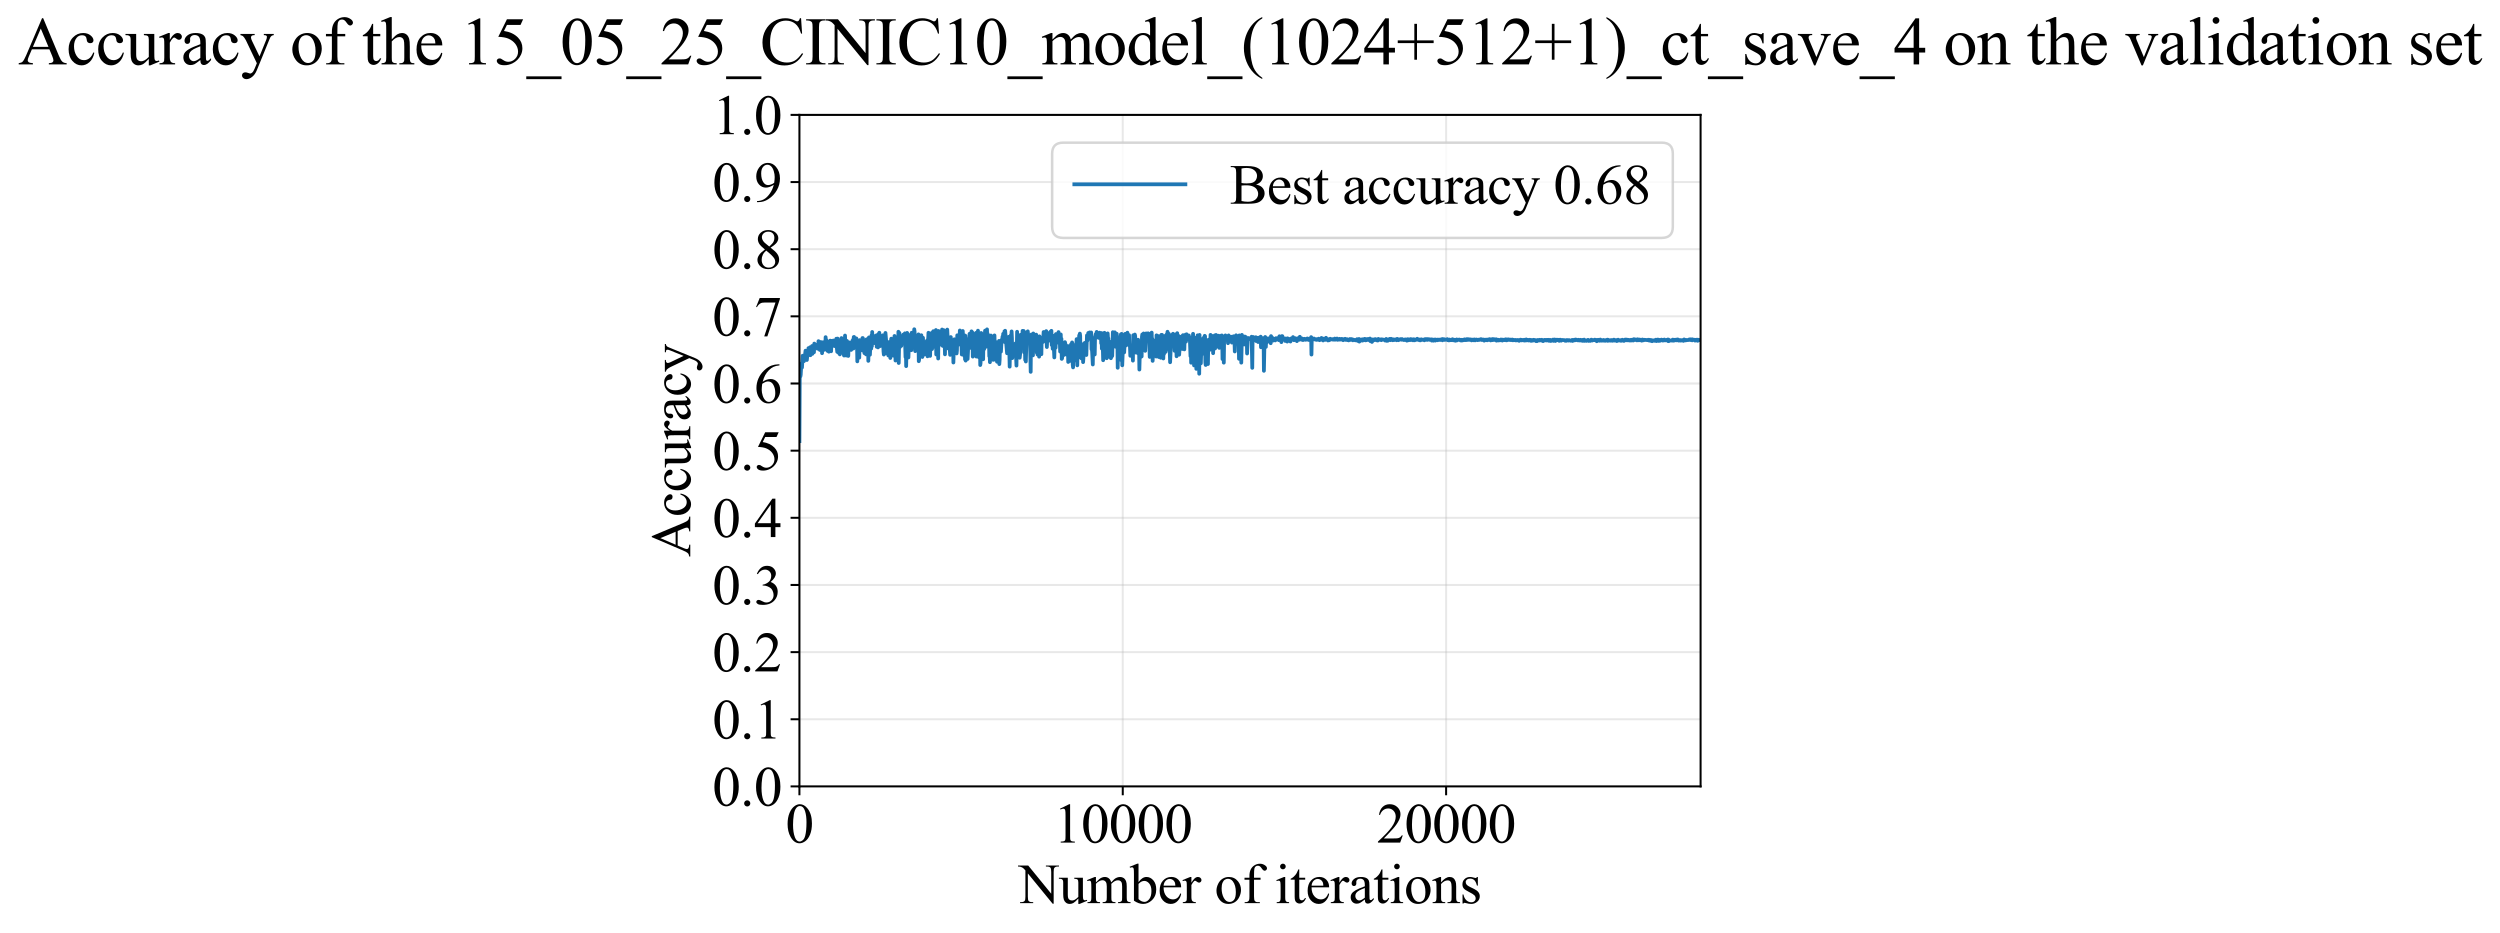 <?xml version="1.0" encoding="utf-8" standalone="no"?>
<!DOCTYPE svg PUBLIC "-//W3C//DTD SVG 1.1//EN"
  "http://www.w3.org/Graphics/SVG/1.1/DTD/svg11.dtd">
<svg xmlns:xlink="http://www.w3.org/1999/xlink" width="990.709pt" height="369.808pt" viewBox="0 0 990.709 369.808" xmlns="http://www.w3.org/2000/svg" version="1.1">
 <defs>
  <style type="text/css">*{stroke-linejoin: round; stroke-linecap: butt}</style>
 </defs>
 <g id="figure_1">
  <g id="patch_1">
   <path d="M -0 369.808 
L 990.709 369.808 
L 990.709 0 
L -0 0 
z
" style="fill: #ffffff"/>
  </g>
  <g id="axes_1">
   <g id="patch_2">
    <path d="M 316.795 311.644 
L 673.915 311.644 
L 673.915 45.532 
L 316.795 45.532 
z
" style="fill: #ffffff"/>
   </g>
   <g id="matplotlib.axis_1">
    <g id="xtick_1">
     <g id="line2d_1">
      <path d="M 316.795 311.644 
L 316.795 45.532 
" clip-path="url(#pa80f5f846b)" style="fill: none; stroke: #b0b0b0; stroke-opacity: 0.3; stroke-width: 0.8; stroke-linecap: square"/>
     </g>
     <g id="line2d_2">
      <defs>
       <path id="ma72fc56650" d="M 0 0 
L 0 3.5 
" style="stroke: #000000; stroke-width: 0.8"/>
      </defs>
      <g>
       <use xlink:href="#ma72fc56650" x="316.795" y="311.644" style="stroke: #000000; stroke-width: 0.8"/>
      </g>
     </g>
     <g id="text_1">
      <!-- 0 -->
      <g transform="translate(311.295 333.92) scale(0.22 -0.22)">
       <defs>
        <path id="TimesNewRomanPSMT-30" d="M 231 2094 
Q 231 2819 450 3342 
Q 669 3866 1031 4122 
Q 1313 4325 1613 4325 
Q 2100 4325 2488 3828 
Q 2972 3213 2972 2159 
Q 2972 1422 2759 906 
Q 2547 391 2217 158 
Q 1888 -75 1581 -75 
Q 975 -75 572 641 
Q 231 1244 231 2094 
z
M 844 2016 
Q 844 1141 1059 588 
Q 1238 122 1591 122 
Q 1759 122 1940 273 
Q 2122 425 2216 781 
Q 2359 1319 2359 2297 
Q 2359 3022 2209 3506 
Q 2097 3866 1919 4016 
Q 1791 4119 1609 4119 
Q 1397 4119 1231 3928 
Q 1006 3669 925 3112 
Q 844 2556 844 2016 
z
" transform="scale(0.016)"/>
       </defs>
       <use xlink:href="#TimesNewRomanPSMT-30"/>
      </g>
     </g>
    </g>
    <g id="xtick_2">
     <g id="line2d_3">
      <path d="M 444.932 311.644 
L 444.932 45.532 
" clip-path="url(#pa80f5f846b)" style="fill: none; stroke: #b0b0b0; stroke-opacity: 0.3; stroke-width: 0.8; stroke-linecap: square"/>
     </g>
     <g id="line2d_4">
      <g>
       <use xlink:href="#ma72fc56650" x="444.932" y="311.644" style="stroke: #000000; stroke-width: 0.8"/>
      </g>
     </g>
     <g id="text_2">
      <!-- 10000 -->
      <g transform="translate(417.432 333.92) scale(0.22 -0.22)">
       <defs>
        <path id="TimesNewRomanPSMT-31" d="M 750 3822 
L 1781 4325 
L 1884 4325 
L 1884 747 
Q 1884 391 1914 303 
Q 1944 216 2037 169 
Q 2131 122 2419 116 
L 2419 0 
L 825 0 
L 825 116 
Q 1125 122 1212 167 
Q 1300 213 1334 289 
Q 1369 366 1369 747 
L 1369 3034 
Q 1369 3497 1338 3628 
Q 1316 3728 1258 3775 
Q 1200 3822 1119 3822 
Q 1003 3822 797 3725 
L 750 3822 
z
" transform="scale(0.016)"/>
       </defs>
       <use xlink:href="#TimesNewRomanPSMT-31"/>
       <use xlink:href="#TimesNewRomanPSMT-30" transform="translate(50 0)"/>
       <use xlink:href="#TimesNewRomanPSMT-30" transform="translate(100 0)"/>
       <use xlink:href="#TimesNewRomanPSMT-30" transform="translate(150 0)"/>
       <use xlink:href="#TimesNewRomanPSMT-30" transform="translate(200 0)"/>
      </g>
     </g>
    </g>
    <g id="xtick_3">
     <g id="line2d_5">
      <path d="M 573.07 311.644 
L 573.07 45.532 
" clip-path="url(#pa80f5f846b)" style="fill: none; stroke: #b0b0b0; stroke-opacity: 0.3; stroke-width: 0.8; stroke-linecap: square"/>
     </g>
     <g id="line2d_6">
      <g>
       <use xlink:href="#ma72fc56650" x="573.07" y="311.644" style="stroke: #000000; stroke-width: 0.8"/>
      </g>
     </g>
     <g id="text_3">
      <!-- 20000 -->
      <g transform="translate(545.57 333.92) scale(0.22 -0.22)">
       <defs>
        <path id="TimesNewRomanPSMT-32" d="M 2934 816 
L 2638 0 
L 138 0 
L 138 116 
Q 1241 1122 1691 1759 
Q 2141 2397 2141 2925 
Q 2141 3328 1894 3587 
Q 1647 3847 1303 3847 
Q 991 3847 742 3664 
Q 494 3481 375 3128 
L 259 3128 
Q 338 3706 661 4015 
Q 984 4325 1469 4325 
Q 1984 4325 2329 3994 
Q 2675 3663 2675 3213 
Q 2675 2891 2525 2569 
Q 2294 2063 1775 1497 
Q 997 647 803 472 
L 1909 472 
Q 2247 472 2383 497 
Q 2519 522 2628 598 
Q 2738 675 2819 816 
L 2934 816 
z
" transform="scale(0.016)"/>
       </defs>
       <use xlink:href="#TimesNewRomanPSMT-32"/>
       <use xlink:href="#TimesNewRomanPSMT-30" transform="translate(50 0)"/>
       <use xlink:href="#TimesNewRomanPSMT-30" transform="translate(100 0)"/>
       <use xlink:href="#TimesNewRomanPSMT-30" transform="translate(150 0)"/>
       <use xlink:href="#TimesNewRomanPSMT-30" transform="translate(200 0)"/>
      </g>
     </g>
    </g>
    <g id="text_4">
     <!-- Number of iterations -->
     <g transform="translate(403.713 357.902) scale(0.22 -0.22)">
      <defs>
       <path id="TimesNewRomanPSMT-4e" d="M -84 4238 
L 1066 4238 
L 3656 1059 
L 3656 3503 
Q 3656 3894 3569 3991 
Q 3453 4122 3203 4122 
L 3056 4122 
L 3056 4238 
L 4531 4238 
L 4531 4122 
L 4381 4122 
Q 4113 4122 4000 3959 
Q 3931 3859 3931 3503 
L 3931 -69 
L 3819 -69 
L 1025 3344 
L 1025 734 
Q 1025 344 1109 247 
Q 1228 116 1475 116 
L 1625 116 
L 1625 0 
L 150 0 
L 150 116 
L 297 116 
Q 569 116 681 278 
Q 750 378 750 734 
L 750 3681 
Q 566 3897 470 3965 
Q 375 4034 191 4094 
Q 100 4122 -84 4122 
L -84 4238 
z
" transform="scale(0.016)"/>
       <path id="TimesNewRomanPSMT-75" d="M 2709 2863 
L 2709 1128 
Q 2709 631 2732 520 
Q 2756 409 2807 365 
Q 2859 322 2928 322 
Q 3025 322 3147 375 
L 3191 266 
L 2334 -88 
L 2194 -88 
L 2194 519 
Q 1825 119 1631 15 
Q 1438 -88 1222 -88 
Q 981 -88 804 51 
Q 628 191 559 409 
Q 491 628 491 1028 
L 491 2306 
Q 491 2509 447 2587 
Q 403 2666 317 2708 
Q 231 2750 6 2747 
L 6 2863 
L 1009 2863 
L 1009 947 
Q 1009 547 1148 422 
Q 1288 297 1484 297 
Q 1619 297 1789 381 
Q 1959 466 2194 703 
L 2194 2325 
Q 2194 2569 2105 2655 
Q 2016 2741 1734 2747 
L 1734 2863 
L 2709 2863 
z
" transform="scale(0.016)"/>
       <path id="TimesNewRomanPSMT-6d" d="M 1050 2338 
Q 1363 2650 1419 2697 
Q 1559 2816 1721 2881 
Q 1884 2947 2044 2947 
Q 2313 2947 2506 2790 
Q 2700 2634 2766 2338 
Q 3088 2713 3309 2830 
Q 3531 2947 3766 2947 
Q 3994 2947 4170 2830 
Q 4347 2713 4450 2447 
Q 4519 2266 4519 1878 
L 4519 647 
Q 4519 378 4559 278 
Q 4591 209 4675 161 
Q 4759 113 4950 113 
L 4950 0 
L 3538 0 
L 3538 113 
L 3597 113 
Q 3781 113 3884 184 
Q 3956 234 3988 344 
Q 4000 397 4000 647 
L 4000 1878 
Q 4000 2228 3916 2372 
Q 3794 2572 3525 2572 
Q 3359 2572 3192 2489 
Q 3025 2406 2788 2181 
L 2781 2147 
L 2788 2013 
L 2788 647 
Q 2788 353 2820 281 
Q 2853 209 2943 161 
Q 3034 113 3253 113 
L 3253 0 
L 1806 0 
L 1806 113 
Q 2044 113 2133 169 
Q 2222 225 2256 338 
Q 2272 391 2272 647 
L 2272 1878 
Q 2272 2228 2169 2381 
Q 2031 2581 1784 2581 
Q 1616 2581 1450 2491 
Q 1191 2353 1050 2181 
L 1050 647 
Q 1050 366 1089 281 
Q 1128 197 1204 155 
Q 1281 113 1516 113 
L 1516 0 
L 100 0 
L 100 113 
Q 297 113 375 155 
Q 453 197 493 289 
Q 534 381 534 647 
L 534 1741 
Q 534 2213 506 2350 
Q 484 2453 437 2492 
Q 391 2531 309 2531 
Q 222 2531 100 2484 
L 53 2597 
L 916 2947 
L 1050 2947 
L 1050 2338 
z
" transform="scale(0.016)"/>
       <path id="TimesNewRomanPSMT-62" d="M 984 2369 
Q 1400 2947 1881 2947 
Q 2322 2947 2650 2570 
Q 2978 2194 2978 1541 
Q 2978 778 2472 313 
Q 2038 -88 1503 -88 
Q 1253 -88 995 3 
Q 738 94 469 275 
L 469 3241 
Q 469 3728 445 3840 
Q 422 3953 372 3993 
Q 322 4034 247 4034 
Q 159 4034 28 3984 
L -16 4094 
L 844 4444 
L 984 4444 
L 984 2369 
z
M 984 2169 
L 984 456 
Q 1144 300 1314 220 
Q 1484 141 1663 141 
Q 1947 141 2192 453 
Q 2438 766 2438 1363 
Q 2438 1913 2192 2208 
Q 1947 2503 1634 2503 
Q 1469 2503 1303 2419 
Q 1178 2356 984 2169 
z
" transform="scale(0.016)"/>
       <path id="TimesNewRomanPSMT-65" d="M 681 1784 
Q 678 1147 991 784 
Q 1303 422 1725 422 
Q 2006 422 2214 576 
Q 2422 731 2563 1106 
L 2659 1044 
Q 2594 616 2278 264 
Q 1963 -88 1488 -88 
Q 972 -88 605 314 
Q 238 716 238 1394 
Q 238 2128 614 2539 
Q 991 2950 1559 2950 
Q 2041 2950 2350 2633 
Q 2659 2316 2659 1784 
L 681 1784 
z
M 681 1966 
L 2006 1966 
Q 1991 2241 1941 2353 
Q 1863 2528 1708 2628 
Q 1553 2728 1384 2728 
Q 1125 2728 920 2526 
Q 716 2325 681 1966 
z
" transform="scale(0.016)"/>
       <path id="TimesNewRomanPSMT-72" d="M 1038 2947 
L 1038 2303 
Q 1397 2947 1775 2947 
Q 1947 2947 2059 2842 
Q 2172 2738 2172 2600 
Q 2172 2478 2090 2393 
Q 2009 2309 1897 2309 
Q 1788 2309 1652 2417 
Q 1516 2525 1450 2525 
Q 1394 2525 1328 2463 
Q 1188 2334 1038 2041 
L 1038 669 
Q 1038 431 1097 309 
Q 1138 225 1241 169 
Q 1344 113 1538 113 
L 1538 0 
L 72 0 
L 72 113 
Q 291 113 397 181 
Q 475 231 506 341 
Q 522 394 522 644 
L 522 1753 
Q 522 2253 501 2348 
Q 481 2444 426 2487 
Q 372 2531 291 2531 
Q 194 2531 72 2484 
L 41 2597 
L 906 2947 
L 1038 2947 
z
" transform="scale(0.016)"/>
       <path id="TimesNewRomanPSMT-20" transform="scale(0.016)"/>
       <path id="TimesNewRomanPSMT-6f" d="M 1600 2947 
Q 2250 2947 2644 2453 
Q 2978 2031 2978 1484 
Q 2978 1100 2793 706 
Q 2609 313 2286 112 
Q 1963 -88 1566 -88 
Q 919 -88 538 428 
Q 216 863 216 1403 
Q 216 1797 411 2186 
Q 606 2575 925 2761 
Q 1244 2947 1600 2947 
z
M 1503 2744 
Q 1338 2744 1170 2645 
Q 1003 2547 900 2300 
Q 797 2053 797 1666 
Q 797 1041 1045 587 
Q 1294 134 1700 134 
Q 2003 134 2200 384 
Q 2397 634 2397 1244 
Q 2397 2006 2069 2444 
Q 1847 2744 1503 2744 
z
" transform="scale(0.016)"/>
       <path id="TimesNewRomanPSMT-66" d="M 1319 2638 
L 1319 756 
Q 1319 356 1406 250 
Q 1522 113 1716 113 
L 1975 113 
L 1975 0 
L 266 0 
L 266 113 
L 394 113 
Q 519 113 622 175 
Q 725 238 764 344 
Q 803 450 803 756 
L 803 2638 
L 247 2638 
L 247 2863 
L 803 2863 
L 803 3050 
Q 803 3478 940 3775 
Q 1078 4072 1361 4255 
Q 1644 4438 1997 4438 
Q 2325 4438 2600 4225 
Q 2781 4084 2781 3909 
Q 2781 3816 2700 3733 
Q 2619 3650 2525 3650 
Q 2453 3650 2373 3701 
Q 2294 3753 2178 3923 
Q 2063 4094 1966 4153 
Q 1869 4213 1750 4213 
Q 1606 4213 1506 4136 
Q 1406 4059 1362 3898 
Q 1319 3738 1319 3069 
L 1319 2863 
L 2056 2863 
L 2056 2638 
L 1319 2638 
z
" transform="scale(0.016)"/>
       <path id="TimesNewRomanPSMT-69" d="M 928 4444 
Q 1059 4444 1151 4351 
Q 1244 4259 1244 4128 
Q 1244 3997 1151 3903 
Q 1059 3809 928 3809 
Q 797 3809 703 3903 
Q 609 3997 609 4128 
Q 609 4259 701 4351 
Q 794 4444 928 4444 
z
M 1188 2947 
L 1188 647 
Q 1188 378 1227 289 
Q 1266 200 1342 156 
Q 1419 113 1622 113 
L 1622 0 
L 231 0 
L 231 113 
Q 441 113 512 153 
Q 584 194 626 287 
Q 669 381 669 647 
L 669 1750 
Q 669 2216 641 2353 
Q 619 2453 572 2492 
Q 525 2531 444 2531 
Q 356 2531 231 2484 
L 188 2597 
L 1050 2947 
L 1188 2947 
z
" transform="scale(0.016)"/>
       <path id="TimesNewRomanPSMT-74" d="M 1031 3803 
L 1031 2863 
L 1700 2863 
L 1700 2644 
L 1031 2644 
L 1031 788 
Q 1031 509 1111 412 
Q 1191 316 1316 316 
Q 1419 316 1516 380 
Q 1613 444 1666 569 
L 1788 569 
Q 1678 263 1478 108 
Q 1278 -47 1066 -47 
Q 922 -47 784 33 
Q 647 113 581 261 
Q 516 409 516 719 
L 516 2644 
L 63 2644 
L 63 2747 
Q 234 2816 414 2980 
Q 594 3144 734 3369 
Q 806 3488 934 3803 
L 1031 3803 
z
" transform="scale(0.016)"/>
       <path id="TimesNewRomanPSMT-61" d="M 1822 413 
Q 1381 72 1269 19 
Q 1100 -59 909 -59 
Q 613 -59 420 144 
Q 228 347 228 678 
Q 228 888 322 1041 
Q 450 1253 767 1440 
Q 1084 1628 1822 1897 
L 1822 2009 
Q 1822 2438 1686 2597 
Q 1550 2756 1291 2756 
Q 1094 2756 978 2650 
Q 859 2544 859 2406 
L 866 2225 
Q 866 2081 792 2003 
Q 719 1925 600 1925 
Q 484 1925 411 2006 
Q 338 2088 338 2228 
Q 338 2497 613 2722 
Q 888 2947 1384 2947 
Q 1766 2947 2009 2819 
Q 2194 2722 2281 2516 
Q 2338 2381 2338 1966 
L 2338 994 
Q 2338 584 2353 492 
Q 2369 400 2405 369 
Q 2441 338 2488 338 
Q 2538 338 2575 359 
Q 2641 400 2828 588 
L 2828 413 
Q 2478 -56 2159 -56 
Q 2006 -56 1915 50 
Q 1825 156 1822 413 
z
M 1822 616 
L 1822 1706 
Q 1350 1519 1213 1441 
Q 966 1303 859 1153 
Q 753 1003 753 825 
Q 753 600 887 451 
Q 1022 303 1197 303 
Q 1434 303 1822 616 
z
" transform="scale(0.016)"/>
       <path id="TimesNewRomanPSMT-6e" d="M 1034 2341 
Q 1538 2947 1994 2947 
Q 2228 2947 2397 2830 
Q 2566 2713 2666 2444 
Q 2734 2256 2734 1869 
L 2734 647 
Q 2734 375 2778 278 
Q 2813 200 2889 156 
Q 2966 113 3172 113 
L 3172 0 
L 1756 0 
L 1756 113 
L 1816 113 
Q 2016 113 2095 173 
Q 2175 234 2206 353 
Q 2219 400 2219 647 
L 2219 1819 
Q 2219 2209 2117 2386 
Q 2016 2563 1775 2563 
Q 1403 2563 1034 2156 
L 1034 647 
Q 1034 356 1069 288 
Q 1113 197 1189 155 
Q 1266 113 1500 113 
L 1500 0 
L 84 0 
L 84 113 
L 147 113 
Q 366 113 442 223 
Q 519 334 519 647 
L 519 1709 
Q 519 2225 495 2337 
Q 472 2450 423 2490 
Q 375 2531 294 2531 
Q 206 2531 84 2484 
L 38 2597 
L 900 2947 
L 1034 2947 
L 1034 2341 
z
" transform="scale(0.016)"/>
       <path id="TimesNewRomanPSMT-73" d="M 2050 2947 
L 2050 1972 
L 1947 1972 
Q 1828 2431 1642 2597 
Q 1456 2763 1169 2763 
Q 950 2763 815 2647 
Q 681 2531 681 2391 
Q 681 2216 781 2091 
Q 878 1963 1175 1819 
L 1631 1597 
Q 2266 1288 2266 781 
Q 2266 391 1970 151 
Q 1675 -88 1309 -88 
Q 1047 -88 709 6 
Q 606 38 541 38 
Q 469 38 428 -44 
L 325 -44 
L 325 978 
L 428 978 
Q 516 541 762 319 
Q 1009 97 1316 97 
Q 1531 97 1667 223 
Q 1803 350 1803 528 
Q 1803 744 1651 891 
Q 1500 1038 1047 1263 
Q 594 1488 453 1669 
Q 313 1847 313 2119 
Q 313 2472 555 2709 
Q 797 2947 1181 2947 
Q 1350 2947 1591 2875 
Q 1750 2828 1803 2828 
Q 1853 2828 1881 2850 
Q 1909 2872 1947 2947 
L 2050 2947 
z
" transform="scale(0.016)"/>
      </defs>
      <use xlink:href="#TimesNewRomanPSMT-4e"/>
      <use xlink:href="#TimesNewRomanPSMT-75" transform="translate(72.217 0)"/>
      <use xlink:href="#TimesNewRomanPSMT-6d" transform="translate(122.217 0)"/>
      <use xlink:href="#TimesNewRomanPSMT-62" transform="translate(200 0)"/>
      <use xlink:href="#TimesNewRomanPSMT-65" transform="translate(250 0)"/>
      <use xlink:href="#TimesNewRomanPSMT-72" transform="translate(294.385 0)"/>
      <use xlink:href="#TimesNewRomanPSMT-20" transform="translate(327.686 0)"/>
      <use xlink:href="#TimesNewRomanPSMT-6f" transform="translate(352.686 0)"/>
      <use xlink:href="#TimesNewRomanPSMT-66" transform="translate(402.686 0)"/>
      <use xlink:href="#TimesNewRomanPSMT-20" transform="translate(435.986 0)"/>
      <use xlink:href="#TimesNewRomanPSMT-69" transform="translate(460.986 0)"/>
      <use xlink:href="#TimesNewRomanPSMT-74" transform="translate(488.77 0)"/>
      <use xlink:href="#TimesNewRomanPSMT-65" transform="translate(516.553 0)"/>
      <use xlink:href="#TimesNewRomanPSMT-72" transform="translate(560.938 0)"/>
      <use xlink:href="#TimesNewRomanPSMT-61" transform="translate(594.238 0)"/>
      <use xlink:href="#TimesNewRomanPSMT-74" transform="translate(638.623 0)"/>
      <use xlink:href="#TimesNewRomanPSMT-69" transform="translate(666.406 0)"/>
      <use xlink:href="#TimesNewRomanPSMT-6f" transform="translate(694.189 0)"/>
      <use xlink:href="#TimesNewRomanPSMT-6e" transform="translate(744.189 0)"/>
      <use xlink:href="#TimesNewRomanPSMT-73" transform="translate(794.189 0)"/>
     </g>
    </g>
   </g>
   <g id="matplotlib.axis_2">
    <g id="ytick_1">
     <g id="line2d_7">
      <path d="M 316.795 311.644 
L 673.915 311.644 
" clip-path="url(#pa80f5f846b)" style="fill: none; stroke: #b0b0b0; stroke-opacity: 0.3; stroke-width: 0.8; stroke-linecap: square"/>
     </g>
     <g id="line2d_8">
      <defs>
       <path id="mca3d192784" d="M 0 0 
L -3.5 0 
" style="stroke: #000000; stroke-width: 0.8"/>
      </defs>
      <g>
       <use xlink:href="#mca3d192784" x="316.795" y="311.644" style="stroke: #000000; stroke-width: 0.8"/>
      </g>
     </g>
     <g id="text_5">
      <!-- 0.0 -->
      <g transform="translate(282.295 319.282) scale(0.22 -0.22)">
       <defs>
        <path id="TimesNewRomanPSMT-2e" d="M 800 606 
Q 947 606 1047 504 
Q 1147 403 1147 259 
Q 1147 116 1045 14 
Q 944 -88 800 -88 
Q 656 -88 554 14 
Q 453 116 453 259 
Q 453 406 554 506 
Q 656 606 800 606 
z
" transform="scale(0.016)"/>
       </defs>
       <use xlink:href="#TimesNewRomanPSMT-30"/>
       <use xlink:href="#TimesNewRomanPSMT-2e" transform="translate(50 0)"/>
       <use xlink:href="#TimesNewRomanPSMT-30" transform="translate(75 0)"/>
      </g>
     </g>
    </g>
    <g id="ytick_2">
     <g id="line2d_9">
      <path d="M 316.795 285.032 
L 673.915 285.032 
" clip-path="url(#pa80f5f846b)" style="fill: none; stroke: #b0b0b0; stroke-opacity: 0.3; stroke-width: 0.8; stroke-linecap: square"/>
     </g>
     <g id="line2d_10">
      <g>
       <use xlink:href="#mca3d192784" x="316.795" y="285.032" style="stroke: #000000; stroke-width: 0.8"/>
      </g>
     </g>
     <g id="text_6">
      <!-- 0.1 -->
      <g transform="translate(282.295 292.67) scale(0.22 -0.22)">
       <use xlink:href="#TimesNewRomanPSMT-30"/>
       <use xlink:href="#TimesNewRomanPSMT-2e" transform="translate(50 0)"/>
       <use xlink:href="#TimesNewRomanPSMT-31" transform="translate(75 0)"/>
      </g>
     </g>
    </g>
    <g id="ytick_3">
     <g id="line2d_11">
      <path d="M 316.795 258.421 
L 673.915 258.421 
" clip-path="url(#pa80f5f846b)" style="fill: none; stroke: #b0b0b0; stroke-opacity: 0.3; stroke-width: 0.8; stroke-linecap: square"/>
     </g>
     <g id="line2d_12">
      <g>
       <use xlink:href="#mca3d192784" x="316.795" y="258.421" style="stroke: #000000; stroke-width: 0.8"/>
      </g>
     </g>
     <g id="text_7">
      <!-- 0.2 -->
      <g transform="translate(282.295 266.059) scale(0.22 -0.22)">
       <use xlink:href="#TimesNewRomanPSMT-30"/>
       <use xlink:href="#TimesNewRomanPSMT-2e" transform="translate(50 0)"/>
       <use xlink:href="#TimesNewRomanPSMT-32" transform="translate(75 0)"/>
      </g>
     </g>
    </g>
    <g id="ytick_4">
     <g id="line2d_13">
      <path d="M 316.795 231.81 
L 673.915 231.81 
" clip-path="url(#pa80f5f846b)" style="fill: none; stroke: #b0b0b0; stroke-opacity: 0.3; stroke-width: 0.8; stroke-linecap: square"/>
     </g>
     <g id="line2d_14">
      <g>
       <use xlink:href="#mca3d192784" x="316.795" y="231.81" style="stroke: #000000; stroke-width: 0.8"/>
      </g>
     </g>
     <g id="text_8">
      <!-- 0.3 -->
      <g transform="translate(282.295 239.448) scale(0.22 -0.22)">
       <defs>
        <path id="TimesNewRomanPSMT-33" d="M 325 3431 
Q 506 3859 782 4092 
Q 1059 4325 1472 4325 
Q 1981 4325 2253 3994 
Q 2459 3747 2459 3466 
Q 2459 3003 1878 2509 
Q 2269 2356 2469 2072 
Q 2669 1788 2669 1403 
Q 2669 853 2319 450 
Q 1863 -75 997 -75 
Q 569 -75 414 31 
Q 259 138 259 259 
Q 259 350 332 419 
Q 406 488 509 488 
Q 588 488 669 463 
Q 722 447 909 348 
Q 1097 250 1169 231 
Q 1284 197 1416 197 
Q 1734 197 1970 444 
Q 2206 691 2206 1028 
Q 2206 1275 2097 1509 
Q 2016 1684 1919 1775 
Q 1784 1900 1550 2001 
Q 1316 2103 1072 2103 
L 972 2103 
L 972 2197 
Q 1219 2228 1467 2375 
Q 1716 2522 1828 2728 
Q 1941 2934 1941 3181 
Q 1941 3503 1739 3701 
Q 1538 3900 1238 3900 
Q 753 3900 428 3381 
L 325 3431 
z
" transform="scale(0.016)"/>
       </defs>
       <use xlink:href="#TimesNewRomanPSMT-30"/>
       <use xlink:href="#TimesNewRomanPSMT-2e" transform="translate(50 0)"/>
       <use xlink:href="#TimesNewRomanPSMT-33" transform="translate(75 0)"/>
      </g>
     </g>
    </g>
    <g id="ytick_5">
     <g id="line2d_15">
      <path d="M 316.795 205.199 
L 673.915 205.199 
" clip-path="url(#pa80f5f846b)" style="fill: none; stroke: #b0b0b0; stroke-opacity: 0.3; stroke-width: 0.8; stroke-linecap: square"/>
     </g>
     <g id="line2d_16">
      <g>
       <use xlink:href="#mca3d192784" x="316.795" y="205.199" style="stroke: #000000; stroke-width: 0.8"/>
      </g>
     </g>
     <g id="text_9">
      <!-- 0.4 -->
      <g transform="translate(282.295 212.837) scale(0.22 -0.22)">
       <defs>
        <path id="TimesNewRomanPSMT-34" d="M 2978 1563 
L 2978 1119 
L 2409 1119 
L 2409 0 
L 1894 0 
L 1894 1119 
L 100 1119 
L 100 1519 
L 2066 4325 
L 2409 4325 
L 2409 1563 
L 2978 1563 
z
M 1894 1563 
L 1894 3666 
L 406 1563 
L 1894 1563 
z
" transform="scale(0.016)"/>
       </defs>
       <use xlink:href="#TimesNewRomanPSMT-30"/>
       <use xlink:href="#TimesNewRomanPSMT-2e" transform="translate(50 0)"/>
       <use xlink:href="#TimesNewRomanPSMT-34" transform="translate(75 0)"/>
      </g>
     </g>
    </g>
    <g id="ytick_6">
     <g id="line2d_17">
      <path d="M 316.795 178.588 
L 673.915 178.588 
" clip-path="url(#pa80f5f846b)" style="fill: none; stroke: #b0b0b0; stroke-opacity: 0.3; stroke-width: 0.8; stroke-linecap: square"/>
     </g>
     <g id="line2d_18">
      <g>
       <use xlink:href="#mca3d192784" x="316.795" y="178.588" style="stroke: #000000; stroke-width: 0.8"/>
      </g>
     </g>
     <g id="text_10">
      <!-- 0.5 -->
      <g transform="translate(282.295 186.226) scale(0.22 -0.22)">
       <defs>
        <path id="TimesNewRomanPSMT-35" d="M 2778 4238 
L 2534 3706 
L 1259 3706 
L 981 3138 
Q 1809 3016 2294 2522 
Q 2709 2097 2709 1522 
Q 2709 1188 2573 903 
Q 2438 619 2231 419 
Q 2025 219 1772 97 
Q 1413 -75 1034 -75 
Q 653 -75 479 54 
Q 306 184 306 341 
Q 306 428 378 495 
Q 450 563 559 563 
Q 641 563 702 538 
Q 763 513 909 409 
Q 1144 247 1384 247 
Q 1750 247 2026 523 
Q 2303 800 2303 1197 
Q 2303 1581 2056 1914 
Q 1809 2247 1375 2428 
Q 1034 2569 447 2591 
L 1259 4238 
L 2778 4238 
z
" transform="scale(0.016)"/>
       </defs>
       <use xlink:href="#TimesNewRomanPSMT-30"/>
       <use xlink:href="#TimesNewRomanPSMT-2e" transform="translate(50 0)"/>
       <use xlink:href="#TimesNewRomanPSMT-35" transform="translate(75 0)"/>
      </g>
     </g>
    </g>
    <g id="ytick_7">
     <g id="line2d_19">
      <path d="M 316.795 151.976 
L 673.915 151.976 
" clip-path="url(#pa80f5f846b)" style="fill: none; stroke: #b0b0b0; stroke-opacity: 0.3; stroke-width: 0.8; stroke-linecap: square"/>
     </g>
     <g id="line2d_20">
      <g>
       <use xlink:href="#mca3d192784" x="316.795" y="151.976" style="stroke: #000000; stroke-width: 0.8"/>
      </g>
     </g>
     <g id="text_11">
      <!-- 0.6 -->
      <g transform="translate(282.295 159.614) scale(0.22 -0.22)">
       <defs>
        <path id="TimesNewRomanPSMT-36" d="M 2869 4325 
L 2869 4209 
Q 2456 4169 2195 4045 
Q 1934 3922 1679 3669 
Q 1425 3416 1258 3105 
Q 1091 2794 978 2366 
Q 1428 2675 1881 2675 
Q 2316 2675 2634 2325 
Q 2953 1975 2953 1425 
Q 2953 894 2631 456 
Q 2244 -75 1606 -75 
Q 1172 -75 869 213 
Q 275 772 275 1663 
Q 275 2231 503 2743 
Q 731 3256 1154 3653 
Q 1578 4050 1965 4187 
Q 2353 4325 2688 4325 
L 2869 4325 
z
M 925 2138 
Q 869 1716 869 1456 
Q 869 1156 980 804 
Q 1091 453 1309 247 
Q 1469 100 1697 100 
Q 1969 100 2183 356 
Q 2397 613 2397 1088 
Q 2397 1622 2184 2012 
Q 1972 2403 1581 2403 
Q 1463 2403 1327 2353 
Q 1191 2303 925 2138 
z
" transform="scale(0.016)"/>
       </defs>
       <use xlink:href="#TimesNewRomanPSMT-30"/>
       <use xlink:href="#TimesNewRomanPSMT-2e" transform="translate(50 0)"/>
       <use xlink:href="#TimesNewRomanPSMT-36" transform="translate(75 0)"/>
      </g>
     </g>
    </g>
    <g id="ytick_8">
     <g id="line2d_21">
      <path d="M 316.795 125.365 
L 673.915 125.365 
" clip-path="url(#pa80f5f846b)" style="fill: none; stroke: #b0b0b0; stroke-opacity: 0.3; stroke-width: 0.8; stroke-linecap: square"/>
     </g>
     <g id="line2d_22">
      <g>
       <use xlink:href="#mca3d192784" x="316.795" y="125.365" style="stroke: #000000; stroke-width: 0.8"/>
      </g>
     </g>
     <g id="text_12">
      <!-- 0.7 -->
      <g transform="translate(282.295 133.003) scale(0.22 -0.22)">
       <defs>
        <path id="TimesNewRomanPSMT-37" d="M 644 4238 
L 2916 4238 
L 2916 4119 
L 1503 -88 
L 1153 -88 
L 2419 3728 
L 1253 3728 
Q 900 3728 750 3644 
Q 488 3500 328 3200 
L 238 3234 
L 644 4238 
z
" transform="scale(0.016)"/>
       </defs>
       <use xlink:href="#TimesNewRomanPSMT-30"/>
       <use xlink:href="#TimesNewRomanPSMT-2e" transform="translate(50 0)"/>
       <use xlink:href="#TimesNewRomanPSMT-37" transform="translate(75 0)"/>
      </g>
     </g>
    </g>
    <g id="ytick_9">
     <g id="line2d_23">
      <path d="M 316.795 98.754 
L 673.915 98.754 
" clip-path="url(#pa80f5f846b)" style="fill: none; stroke: #b0b0b0; stroke-opacity: 0.3; stroke-width: 0.8; stroke-linecap: square"/>
     </g>
     <g id="line2d_24">
      <g>
       <use xlink:href="#mca3d192784" x="316.795" y="98.754" style="stroke: #000000; stroke-width: 0.8"/>
      </g>
     </g>
     <g id="text_13">
      <!-- 0.8 -->
      <g transform="translate(282.295 106.392) scale(0.22 -0.22)">
       <defs>
        <path id="TimesNewRomanPSMT-38" d="M 1228 2134 
Q 725 2547 579 2797 
Q 434 3047 434 3316 
Q 434 3728 753 4026 
Q 1072 4325 1600 4325 
Q 2113 4325 2425 4047 
Q 2738 3769 2738 3413 
Q 2738 3175 2569 2928 
Q 2400 2681 1866 2347 
Q 2416 1922 2594 1678 
Q 2831 1359 2831 1006 
Q 2831 559 2490 242 
Q 2150 -75 1597 -75 
Q 994 -75 656 303 
Q 388 606 388 966 
Q 388 1247 577 1523 
Q 766 1800 1228 2134 
z
M 1719 2469 
Q 2094 2806 2194 3001 
Q 2294 3197 2294 3444 
Q 2294 3772 2109 3958 
Q 1925 4144 1606 4144 
Q 1288 4144 1088 3959 
Q 888 3775 888 3528 
Q 888 3366 970 3203 
Q 1053 3041 1206 2894 
L 1719 2469 
z
M 1375 2016 
Q 1116 1797 991 1539 
Q 866 1281 866 981 
Q 866 578 1086 336 
Q 1306 94 1647 94 
Q 1984 94 2187 284 
Q 2391 475 2391 747 
Q 2391 972 2272 1150 
Q 2050 1481 1375 2016 
z
" transform="scale(0.016)"/>
       </defs>
       <use xlink:href="#TimesNewRomanPSMT-30"/>
       <use xlink:href="#TimesNewRomanPSMT-2e" transform="translate(50 0)"/>
       <use xlink:href="#TimesNewRomanPSMT-38" transform="translate(75 0)"/>
      </g>
     </g>
    </g>
    <g id="ytick_10">
     <g id="line2d_25">
      <path d="M 316.795 72.143 
L 673.915 72.143 
" clip-path="url(#pa80f5f846b)" style="fill: none; stroke: #b0b0b0; stroke-opacity: 0.3; stroke-width: 0.8; stroke-linecap: square"/>
     </g>
     <g id="line2d_26">
      <g>
       <use xlink:href="#mca3d192784" x="316.795" y="72.143" style="stroke: #000000; stroke-width: 0.8"/>
      </g>
     </g>
     <g id="text_14">
      <!-- 0.9 -->
      <g transform="translate(282.295 79.781) scale(0.22 -0.22)">
       <defs>
        <path id="TimesNewRomanPSMT-39" d="M 338 -88 
L 338 28 
Q 744 34 1094 217 
Q 1444 400 1770 856 
Q 2097 1313 2225 1859 
Q 1734 1544 1338 1544 
Q 891 1544 572 1889 
Q 253 2234 253 2806 
Q 253 3363 572 3797 
Q 956 4325 1575 4325 
Q 2097 4325 2469 3894 
Q 2925 3359 2925 2575 
Q 2925 1869 2578 1258 
Q 2231 647 1613 244 
Q 1109 -88 516 -88 
L 338 -88 
z
M 2275 2091 
Q 2331 2497 2331 2741 
Q 2331 3044 2228 3395 
Q 2125 3747 1936 3934 
Q 1747 4122 1506 4122 
Q 1228 4122 1018 3872 
Q 809 3622 809 3128 
Q 809 2469 1088 2097 
Q 1291 1828 1588 1828 
Q 1731 1828 1928 1897 
Q 2125 1966 2275 2091 
z
" transform="scale(0.016)"/>
       </defs>
       <use xlink:href="#TimesNewRomanPSMT-30"/>
       <use xlink:href="#TimesNewRomanPSMT-2e" transform="translate(50 0)"/>
       <use xlink:href="#TimesNewRomanPSMT-39" transform="translate(75 0)"/>
      </g>
     </g>
    </g>
    <g id="ytick_11">
     <g id="line2d_27">
      <path d="M 316.795 45.532 
L 673.915 45.532 
" clip-path="url(#pa80f5f846b)" style="fill: none; stroke: #b0b0b0; stroke-opacity: 0.3; stroke-width: 0.8; stroke-linecap: square"/>
     </g>
     <g id="line2d_28">
      <g>
       <use xlink:href="#mca3d192784" x="316.795" y="45.532" style="stroke: #000000; stroke-width: 0.8"/>
      </g>
     </g>
     <g id="text_15">
      <!-- 1.0 -->
      <g transform="translate(282.295 53.17) scale(0.22 -0.22)">
       <use xlink:href="#TimesNewRomanPSMT-31"/>
       <use xlink:href="#TimesNewRomanPSMT-2e" transform="translate(50 0)"/>
       <use xlink:href="#TimesNewRomanPSMT-30" transform="translate(75 0)"/>
      </g>
     </g>
    </g>
    <g id="text_16">
     <!-- Accuracy -->
     <g transform="translate(273.547 220.726) rotate(-90) scale(0.22 -0.22)">
      <defs>
       <path id="TimesNewRomanPSMT-41" d="M 2928 1419 
L 1288 1419 
L 1000 750 
Q 894 503 894 381 
Q 894 284 986 211 
Q 1078 138 1384 116 
L 1384 0 
L 50 0 
L 50 116 
Q 316 163 394 238 
Q 553 388 747 847 
L 2238 4334 
L 2347 4334 
L 3822 809 
Q 4000 384 4145 257 
Q 4291 131 4550 116 
L 4550 0 
L 2878 0 
L 2878 116 
Q 3131 128 3220 200 
Q 3309 272 3309 375 
Q 3309 513 3184 809 
L 2928 1419 
z
M 2841 1650 
L 2122 3363 
L 1384 1650 
L 2841 1650 
z
" transform="scale(0.016)"/>
       <path id="TimesNewRomanPSMT-63" d="M 2631 1088 
Q 2516 522 2178 217 
Q 1841 -88 1431 -88 
Q 944 -88 581 321 
Q 219 731 219 1428 
Q 219 2103 620 2525 
Q 1022 2947 1584 2947 
Q 2006 2947 2278 2723 
Q 2550 2500 2550 2259 
Q 2550 2141 2473 2067 
Q 2397 1994 2259 1994 
Q 2075 1994 1981 2113 
Q 1928 2178 1911 2362 
Q 1894 2547 1784 2644 
Q 1675 2738 1481 2738 
Q 1169 2738 978 2506 
Q 725 2200 725 1697 
Q 725 1184 976 792 
Q 1228 400 1656 400 
Q 1963 400 2206 609 
Q 2378 753 2541 1131 
L 2631 1088 
z
" transform="scale(0.016)"/>
       <path id="TimesNewRomanPSMT-79" d="M 38 2863 
L 1372 2863 
L 1372 2747 
L 1306 2747 
Q 1166 2747 1095 2686 
Q 1025 2625 1025 2534 
Q 1025 2413 1128 2197 
L 1825 753 
L 2466 2334 
Q 2519 2463 2519 2588 
Q 2519 2644 2497 2672 
Q 2472 2706 2419 2726 
Q 2366 2747 2231 2747 
L 2231 2863 
L 3163 2863 
L 3163 2747 
Q 3047 2734 2984 2696 
Q 2922 2659 2847 2556 
Q 2819 2513 2741 2316 
L 1575 -541 
Q 1406 -956 1132 -1168 
Q 859 -1381 606 -1381 
Q 422 -1381 303 -1275 
Q 184 -1169 184 -1031 
Q 184 -900 270 -820 
Q 356 -741 506 -741 
Q 609 -741 788 -809 
Q 913 -856 944 -856 
Q 1038 -856 1148 -759 
Q 1259 -663 1372 -384 
L 1575 113 
L 547 2272 
Q 500 2369 397 2513 
Q 319 2622 269 2659 
Q 197 2709 38 2747 
L 38 2863 
z
" transform="scale(0.016)"/>
      </defs>
      <use xlink:href="#TimesNewRomanPSMT-41"/>
      <use xlink:href="#TimesNewRomanPSMT-63" transform="translate(72.217 0)"/>
      <use xlink:href="#TimesNewRomanPSMT-63" transform="translate(116.602 0)"/>
      <use xlink:href="#TimesNewRomanPSMT-75" transform="translate(160.986 0)"/>
      <use xlink:href="#TimesNewRomanPSMT-72" transform="translate(210.986 0)"/>
      <use xlink:href="#TimesNewRomanPSMT-61" transform="translate(244.287 0)"/>
      <use xlink:href="#TimesNewRomanPSMT-63" transform="translate(288.672 0)"/>
      <use xlink:href="#TimesNewRomanPSMT-79" transform="translate(333.057 0)"/>
     </g>
    </g>
   </g>
   <g id="line2d_29">
    <path d="M 316.795 174.803 
L 316.923 149.833 
L 317.051 148.694 
L 317.179 149.182 
L 317.307 148.487 
L 317.564 144.023 
L 317.692 144.422 
L 317.82 145.634 
L 318.076 140.977 
L 318.205 142.086 
L 318.333 142.219 
L 318.461 141.775 
L 318.589 143.121 
L 318.717 140.947 
L 318.846 141.169 
L 318.974 140.844 
L 319.23 138.966 
L 319.486 140.489 
L 319.615 139.868 
L 319.743 142.662 
L 319.999 140.223 
L 320.127 140.992 
L 320.256 140.031 
L 320.384 137.961 
L 320.64 140.445 
L 320.768 137.961 
L 321.025 137.621 
L 321.153 140.77 
L 321.409 137.532 
L 321.537 139.632 
L 321.794 137.118 
L 321.922 140.223 
L 322.05 137.651 
L 322.178 137.414 
L 322.306 138.198 
L 322.435 137.961 
L 322.563 139.602 
L 322.691 136.157 
L 322.819 137.266 
L 322.947 137.237 
L 323.076 137.695 
L 323.332 137.237 
L 323.588 136.645 
L 323.716 136.985 
L 323.845 136.837 
L 323.973 138.183 
L 324.229 137.281 
L 324.357 135.196 
L 324.614 137.044 
L 324.742 136.66 
L 324.87 138.671 
L 324.998 135.551 
L 325.127 136.305 
L 325.255 135.536 
L 325.511 138.168 
L 325.639 136.039 
L 325.767 139.957 
L 325.896 135.832 
L 326.024 135.655 
L 326.152 137.325 
L 326.28 136.483 
L 326.408 136.66 
L 326.537 135.581 
L 326.665 138.612 
L 326.793 138.286 
L 326.921 136.882 
L 327.049 137.311 
L 327.177 133.615 
L 327.306 135.64 
L 327.434 134.679 
L 327.562 135.862 
L 327.818 135.315 
L 327.947 139.055 
L 328.203 136.793 
L 328.459 139.366 
L 328.587 136.453 
L 328.716 137.488 
L 328.972 134.989 
L 329.1 135.61 
L 329.357 139.203 
L 329.485 135.078 
L 329.613 137.384 
L 329.741 135.743 
L 329.869 136.29 
L 329.997 136.231 
L 330.254 134.945 
L 330.382 136.202 
L 330.51 136.35 
L 330.767 137.133 
L 331.023 134.989 
L 331.279 137.281 
L 331.408 134.235 
L 331.664 138.198 
L 331.792 139.439 
L 331.92 134.176 
L 332.177 136.35 
L 332.305 139.809 
L 332.433 136.217 
L 332.561 139.41 
L 332.689 135.906 
L 332.818 140.43 
L 333.074 138.035 
L 333.202 138.848 
L 333.33 138.39 
L 333.458 133.969 
L 333.587 137.37 
L 333.715 137.71 
L 333.971 135.182 
L 334.099 135.95 
L 334.228 135.078 
L 334.356 140.46 
L 334.484 140.888 
L 334.612 140.46 
L 334.74 140.829 
L 334.868 132.979 
L 334.997 136.217 
L 335.125 135.078 
L 335.381 140.888 
L 335.509 135.374 
L 335.638 135.108 
L 335.766 137.237 
L 336.022 136.128 
L 336.15 141.051 
L 336.278 137.414 
L 336.407 136.956 
L 336.535 135.699 
L 336.663 138.39 
L 336.791 136.276 
L 336.919 138.612 
L 337.176 135.832 
L 337.304 138.656 
L 337.432 137.044 
L 337.56 138.212 
L 337.817 135.004 
L 337.945 137.296 
L 338.073 134.59 
L 338.201 138.109 
L 338.329 133.555 
L 338.458 133.526 
L 338.586 134.102 
L 338.714 136.645 
L 338.842 134.457 
L 338.97 135.315 
L 339.099 134.28 
L 339.227 135.788 
L 339.355 134.102 
L 339.483 136.971 
L 339.611 135.167 
L 339.739 143.195 
L 339.868 137.606 
L 339.996 140.223 
L 340.252 135.063 
L 340.38 135.285 
L 340.509 141.731 
L 340.637 134.797 
L 340.765 135.891 
L 340.893 138.7 
L 341.021 137.089 
L 341.149 138.863 
L 341.278 138.227 
L 341.406 136.808 
L 341.534 136.837 
L 341.79 133.955 
L 341.919 133.969 
L 342.175 139.07 
L 342.303 137.148 
L 342.431 137.473 
L 342.56 139.942 
L 342.816 134.945 
L 342.944 137.118 
L 343.072 135.906 
L 343.2 140.43 
L 343.329 134.531 
L 343.457 138.626 
L 343.713 136.379 
L 343.841 136.778 
L 343.97 134.206 
L 344.098 143.002 
L 344.354 133.718 
L 344.482 134.679 
L 344.739 140.578 
L 344.995 134.989 
L 345.123 134.014 
L 345.251 138.153 
L 345.38 132.846 
L 345.508 137.222 
L 345.636 131.56 
L 345.764 135.67 
L 345.892 132.905 
L 346.149 135.817 
L 346.277 133.452 
L 346.405 135.965 
L 346.533 134.295 
L 346.661 134.369 
L 346.79 133.186 
L 347.046 135.551 
L 347.174 135.729 
L 347.302 132.89 
L 347.43 137.444 
L 347.559 135.33 
L 347.687 136.675 
L 347.815 134.694 
L 347.943 137.665 
L 348.071 132.417 
L 348.2 135.758 
L 348.328 135.448 
L 348.456 131.855 
L 348.841 137.133 
L 348.969 133.319 
L 349.097 133.496 
L 349.225 136.675 
L 349.353 135.832 
L 349.481 133.127 
L 349.61 133.792 
L 349.866 132.875 
L 350.122 139.277 
L 350.251 140.504 
L 350.379 136.483 
L 350.635 137.739 
L 350.763 140.075 
L 350.891 131.944 
L 351.148 134.812 
L 351.276 139.129 
L 351.404 135.27 
L 351.661 140.193 
L 351.917 136.616 
L 352.045 140.874 
L 352.173 140.504 
L 352.301 135.61 
L 352.43 138.759 
L 352.558 136.852 
L 352.814 141.864 
L 352.942 135.285 
L 353.071 135.226 
L 353.199 134.206 
L 353.327 140.77 
L 353.455 140.282 
L 353.583 137.813 
L 353.711 139.247 
L 353.84 137.355 
L 353.968 140.933 
L 354.224 135.625 
L 354.352 135.389 
L 354.481 133.141 
L 354.609 135.315 
L 354.737 133.777 
L 354.865 142.869 
L 354.993 135.182 
L 355.122 137.044 
L 355.25 137.059 
L 355.378 135.389 
L 355.634 136.837 
L 355.891 140.341 
L 356.019 131.471 
L 356.147 143.845 
L 356.403 131.929 
L 356.532 136.971 
L 356.66 137.503 
L 356.916 135.182 
L 357.172 137.059 
L 357.301 133.437 
L 357.429 134.147 
L 357.557 136.157 
L 357.942 132.609 
L 358.07 134.694 
L 358.198 133.703 
L 358.326 135.684 
L 358.582 132.107 
L 358.839 141.494 
L 358.967 136.941 
L 359.095 145.087 
L 359.352 133.792 
L 359.48 131.929 
L 359.864 137.606 
L 359.992 141.657 
L 360.249 134.354 
L 360.377 132.92 
L 360.505 135.684 
L 360.89 132.565 
L 361.146 138.774 
L 361.274 131.87 
L 361.403 137.118 
L 361.531 132.284 
L 361.659 133.94 
L 361.787 133.215 
L 361.915 135.344 
L 362.3 130.48 
L 362.428 131.353 
L 362.684 139.144 
L 362.813 133.925 
L 362.941 136.897 
L 363.069 133.437 
L 363.197 134.043 
L 363.325 135.891 
L 363.453 133.053 
L 363.582 137.961 
L 363.71 133.762 
L 363.838 137.562 
L 363.966 132.506 
L 364.094 143.135 
L 364.223 142.574 
L 364.351 133.348 
L 364.607 134.871 
L 364.735 132.935 
L 364.863 137.843 
L 365.12 132.846 
L 365.504 141.465 
L 365.761 133.851 
L 366.017 140.622 
L 366.145 136.557 
L 366.274 137.015 
L 366.402 139.602 
L 366.53 137.089 
L 366.658 140.371 
L 366.786 137.34 
L 366.914 139.026 
L 367.299 135.049 
L 367.555 141.199 
L 367.684 134.561 
L 367.812 134.457 
L 367.94 131.87 
L 368.324 138.124 
L 368.453 132.624 
L 368.581 141.036 
L 368.837 132.107 
L 369.094 135.196 
L 369.222 134.295 
L 369.35 138.331 
L 369.606 131.648 
L 369.734 137.577 
L 369.863 131.249 
L 370.119 134.25 
L 370.247 134.605 
L 370.375 133.836 
L 370.504 136.409 
L 370.632 132.314 
L 370.76 135.123 
L 370.888 130.791 
L 371.016 140.474 
L 371.401 135.832 
L 371.529 138.005 
L 371.657 136.601 
L 371.785 142.071 
L 371.914 131.16 
L 372.042 132.772 
L 372.17 136.335 
L 372.298 136.704 
L 372.426 135.655 
L 372.555 133.171 
L 372.683 136.084 
L 372.811 134.176 
L 372.939 133.984 
L 373.067 131.752 
L 373.195 132.728 
L 373.324 130.584 
L 373.58 137.074 
L 373.708 134.694 
L 373.836 135.803 
L 373.965 130.835 
L 374.221 136.512 
L 374.349 135.359 
L 374.477 140.415 
L 374.605 132.639 
L 374.734 135.418 
L 374.862 134.709 
L 375.118 132.018 
L 375.246 136.172 
L 375.375 130.613 
L 375.759 138.079 
L 376.015 133.688 
L 376.528 140.622 
L 376.785 133.585 
L 376.913 139.853 
L 377.041 135.285 
L 377.297 138.538 
L 377.425 136.054 
L 377.554 136.32 
L 377.682 135.359 
L 377.81 143.653 
L 378.066 135.123 
L 378.195 134.457 
L 378.707 137.178 
L 378.836 134.886 
L 379.092 140.06 
L 379.22 138.804 
L 379.348 132.875 
L 379.476 134.871 
L 379.605 134.073 
L 379.733 136.645 
L 379.861 135.463 
L 379.989 135.581 
L 380.246 134.531 
L 380.374 130.968 
L 380.502 135.936 
L 380.63 136.483 
L 380.886 132.417 
L 381.143 140.474 
L 381.399 131.737 
L 381.527 131.175 
L 381.656 133.851 
L 381.784 138.922 
L 381.912 136.468 
L 382.04 137.739 
L 382.168 141.095 
L 382.296 132.92 
L 382.425 142.411 
L 382.553 133.053 
L 382.681 142.899 
L 382.809 140.726 
L 382.937 135.477 
L 383.45 142.248 
L 383.706 137.044 
L 383.963 134.132 
L 384.091 134.886 
L 384.219 132.284 
L 384.476 137.192 
L 384.604 133.748 
L 384.86 137.917 
L 384.988 131.308 
L 385.117 137.946 
L 385.245 131.619 
L 385.373 132.003 
L 385.501 141.317 
L 385.629 136.364 
L 385.757 136.764 
L 386.014 137.798 
L 386.142 135.093 
L 386.27 139.144 
L 386.527 135.64 
L 386.655 135.625 
L 386.783 131.914 
L 386.911 141.302 
L 387.039 139.055 
L 387.167 140.193 
L 387.296 140.105 
L 387.552 131.042 
L 387.937 141.613 
L 388.065 138.952 
L 388.193 132.609 
L 388.321 134.472 
L 388.449 144.658 
L 388.577 143.919 
L 388.706 132.713 
L 388.834 131.959 
L 388.962 134.783 
L 389.09 134.516 
L 389.475 140.962 
L 389.603 142.381 
L 389.731 134.856 
L 389.987 138.36 
L 390.244 132.89 
L 390.372 131.027 
L 390.5 132.757 
L 390.628 132.033 
L 390.757 137.414 
L 390.885 131.9 
L 391.013 132.787 
L 391.141 130.525 
L 391.269 136.882 
L 391.398 132.284 
L 391.782 137.34 
L 391.91 134.842 
L 392.038 141.154 
L 392.167 140.4 
L 392.295 143.535 
L 392.423 136.941 
L 392.551 140.548 
L 392.679 132.964 
L 392.808 139.898 
L 392.936 133.26 
L 393.064 137.399 
L 393.192 135.891 
L 393.32 139.735 
L 393.448 137.266 
L 393.577 142.603 
L 394.089 132.92 
L 394.346 142.529 
L 394.474 135.403 
L 394.602 136.778 
L 394.73 140.578 
L 394.858 140.711 
L 394.987 139.646 
L 395.115 143.357 
L 395.371 140.06 
L 395.499 138.892 
L 395.628 142.426 
L 395.756 142.278 
L 395.884 135.093 
L 396.012 144.289 
L 396.14 142.588 
L 396.269 136.113 
L 396.397 139.499 
L 396.525 135.522 
L 396.653 139.351 
L 396.909 134.709 
L 397.038 135.123 
L 397.166 134.561 
L 397.294 133.378 
L 397.422 134.516 
L 397.55 132.284 
L 397.679 132.875 
L 397.807 132.801 
L 397.935 134.516 
L 398.063 131.279 
L 398.191 135.566 
L 398.319 131.072 
L 399.089 139.986 
L 399.217 138.966 
L 399.473 135.27 
L 399.601 137.961 
L 399.729 133.496 
L 399.858 140.031 
L 399.986 139.558 
L 400.114 145.294 
L 400.242 139.026 
L 400.37 139.188 
L 400.499 132.964 
L 400.627 135.773 
L 400.883 131.338 
L 401.011 133.999 
L 401.139 141.908 
L 401.268 139.528 
L 401.396 139.558 
L 401.524 141.051 
L 401.78 137.488 
L 401.909 140.667 
L 402.037 140.105 
L 402.165 140.046 
L 402.293 139.853 
L 402.421 136.098 
L 402.678 141.997 
L 402.806 144.88 
L 403.062 131.471 
L 403.19 139.129 
L 403.319 138.479 
L 403.447 133.792 
L 403.575 134.191 
L 403.703 141.539 
L 403.831 137.946 
L 403.96 141.657 
L 404.088 141.761 
L 404.344 139.469 
L 404.472 132.668 
L 404.6 134.516 
L 404.729 134.62 
L 404.857 132.994 
L 404.985 134.738 
L 405.113 133.748 
L 405.241 131.116 
L 405.37 131.767 
L 405.498 133.733 
L 405.626 131.146 
L 405.754 132.639 
L 405.882 139.676 
L 406.01 137.133 
L 406.139 136.882 
L 406.267 142.633 
L 406.395 138.937 
L 406.523 143.254 
L 406.78 134.117 
L 406.908 131.648 
L 407.164 135.67 
L 407.292 131.308 
L 407.549 133.851 
L 407.677 133.777 
L 407.805 132.949 
L 408.061 135.655 
L 408.19 135.625 
L 408.446 147.349 
L 408.574 132.801 
L 408.702 132.565 
L 408.831 134.812 
L 408.959 132.964 
L 409.343 140.814 
L 409.471 132.151 
L 409.6 134.679 
L 409.856 134.28 
L 409.984 134.664 
L 410.112 132.935 
L 410.241 134.531 
L 410.369 137.961 
L 410.625 132.609 
L 410.881 139.794 
L 411.01 133.969 
L 411.138 140.489 
L 411.394 135.729 
L 411.522 138.567 
L 411.651 138.094 
L 411.779 141.332 
L 411.907 133.289 
L 412.163 135.063 
L 412.291 138.405 
L 412.548 135.33 
L 412.676 140.371 
L 412.804 133.91 
L 412.932 135.729 
L 413.189 134.442 
L 413.317 135.522 
L 413.573 131.574 
L 413.701 133.851 
L 413.958 131.589 
L 414.214 134.753 
L 414.342 135.211 
L 414.599 131.22 
L 414.855 137.532 
L 415.112 132.358 
L 415.24 133.703 
L 415.496 132.033 
L 415.624 135.004 
L 415.752 133.526 
L 415.881 133.467 
L 416.009 133.245 
L 416.265 131.471 
L 416.522 134.428 
L 416.65 131.101 
L 416.778 136.719 
L 416.906 136.128 
L 417.034 134.945 
L 417.162 138.227 
L 417.419 133.082 
L 417.803 141.642 
L 417.932 136.675 
L 418.06 136.793 
L 418.188 135.625 
L 418.316 137.784 
L 418.444 132.388 
L 418.572 135.596 
L 418.701 133.526 
L 418.957 135.788 
L 419.47 131.604 
L 419.598 132.816 
L 419.726 132.299 
L 419.854 132.713 
L 419.983 134.856 
L 420.111 139.321 
L 420.367 132.535 
L 420.495 137.976 
L 420.623 134.235 
L 420.752 142.219 
L 420.88 142.012 
L 421.008 140.43 
L 421.136 137 
L 421.264 137.251 
L 421.393 136.734 
L 421.649 140.652 
L 421.777 140.297 
L 421.905 140.001 
L 422.033 135.596 
L 422.162 136.172 
L 422.418 138.804 
L 422.546 136.897 
L 422.803 140.578 
L 422.931 138.109 
L 423.059 138.36 
L 423.187 137.237 
L 423.315 143.431 
L 423.572 137.163 
L 423.7 140.504 
L 423.828 137.488 
L 423.956 138.641 
L 424.084 138.715 
L 424.213 138.612 
L 424.341 143.017 
L 424.469 136.379 
L 424.597 137 
L 424.725 136.557 
L 424.853 135.699 
L 425.11 144.584 
L 425.238 145.59 
L 425.494 137.074 
L 425.623 142.973 
L 425.751 139.602 
L 425.879 141.14 
L 426.007 141.14 
L 426.135 141.701 
L 426.392 136.217 
L 426.52 137.503 
L 426.648 134.398 
L 426.776 134.945 
L 426.904 144.776 
L 427.033 137.207 
L 427.161 139.306 
L 427.289 139.159 
L 427.674 132.905 
L 427.802 132.935 
L 427.93 132.21 
L 428.058 133.127 
L 428.186 141.48 
L 428.314 141.79 
L 428.443 139.513 
L 428.571 142.041 
L 428.699 141.642 
L 428.827 137.148 
L 428.955 138.345 
L 429.084 136.438 
L 429.212 143.505 
L 429.34 141.79 
L 429.468 137.473 
L 429.596 139.026 
L 429.724 138.612 
L 429.853 135.891 
L 430.109 138.538 
L 430.237 137.931 
L 430.494 140.681 
L 430.75 132.905 
L 430.878 135.034 
L 431.134 134.117 
L 431.263 131.959 
L 431.519 133.201 
L 431.775 131.737 
L 431.904 133.348 
L 432.16 132.728 
L 432.288 132.979 
L 432.416 131.752 
L 432.545 138.39 
L 432.673 138.02 
L 432.801 139.484 
L 433.057 144.436 
L 433.185 137.118 
L 433.314 140.667 
L 433.442 137.311 
L 433.57 138.168 
L 433.698 136.631 
L 433.826 140.474 
L 433.955 133.408 
L 434.083 133.112 
L 434.211 132.402 
L 434.339 132.698 
L 434.467 132.58 
L 434.595 131.53 
L 434.724 133.733 
L 434.852 133.289 
L 434.98 132.092 
L 435.108 132.432 
L 435.236 132.447 
L 435.365 132.875 
L 435.493 133.91 
L 435.621 131.988 
L 435.749 131.84 
L 435.877 132.092 
L 436.134 131.974 
L 436.262 132.225 
L 436.39 136.054 
L 436.518 131.988 
L 436.646 138.153 
L 436.775 132.683 
L 436.903 133.097 
L 437.159 142.751 
L 437.287 141.568 
L 437.544 134.369 
L 437.672 131.885 
L 437.928 137.828 
L 438.056 138.833 
L 438.185 140.814 
L 438.313 139.277 
L 438.441 135.551 
L 438.569 141.953 
L 438.697 135.906 
L 438.826 138.079 
L 438.954 132.121 
L 439.082 134.235 
L 439.21 134.043 
L 439.338 139.573 
L 439.466 137.739 
L 439.595 140.533 
L 439.723 137.636 
L 439.851 141.524 
L 439.979 135.492 
L 440.107 135.655 
L 440.236 141.953 
L 440.364 137.887 
L 440.492 141.421 
L 440.62 137.414 
L 440.748 141.021 
L 441.005 131.634 
L 441.133 135.418 
L 441.261 131.796 
L 441.517 136.616 
L 441.646 137.311 
L 441.774 131.693 
L 441.902 132.461 
L 442.03 132.018 
L 442.158 134.324 
L 442.286 133.615 
L 442.415 134.295 
L 442.543 132.269 
L 442.671 137.887 
L 442.799 134.058 
L 442.927 145.737 
L 443.056 137.015 
L 443.184 142.101 
L 443.312 139.395 
L 443.44 140.09 
L 443.697 139.188 
L 444.081 133.186 
L 444.209 132.476 
L 444.337 142.751 
L 444.466 132.314 
L 444.594 134.827 
L 444.722 144.762 
L 444.978 138.138 
L 445.107 138.316 
L 445.235 136.926 
L 445.363 132.801 
L 445.491 139.632 
L 445.876 132.314 
L 446.004 132.683 
L 446.132 132.284 
L 446.26 136.882 
L 446.517 132.151 
L 446.645 133.541 
L 446.773 131.84 
L 446.901 134.797 
L 447.029 132.846 
L 447.157 134.117 
L 447.414 132.787 
L 447.542 136.719 
L 447.67 136.616 
L 447.798 137.606 
L 447.927 140.992 
L 448.055 137.192 
L 448.183 137.651 
L 448.311 139.232 
L 448.567 137.769 
L 448.696 139.676 
L 448.824 137.473 
L 448.952 142.914 
L 449.08 132.861 
L 449.208 132.816 
L 449.465 138.774 
L 449.721 132.58 
L 449.849 133.201 
L 449.978 136.66 
L 450.106 136.305 
L 450.234 139.75 
L 450.362 138.36 
L 450.49 139.706 
L 450.618 135.98 
L 450.747 137.296 
L 451.003 134.635 
L 451.131 140.12 
L 451.388 138.316 
L 451.516 146.447 
L 451.772 137.03 
L 451.9 138.656 
L 452.028 136.024 
L 452.157 141.421 
L 452.285 140.016 
L 452.413 141.258 
L 452.541 133.467 
L 452.669 132.535 
L 452.926 133.378 
L 453.054 135.448 
L 453.182 132.151 
L 453.31 133.186 
L 453.438 135.625 
L 453.567 132.447 
L 453.695 133.319 
L 453.823 139.026 
L 454.079 132.417 
L 454.208 132.136 
L 454.336 134.265 
L 454.464 132.181 
L 454.72 133.082 
L 454.977 132.092 
L 455.105 132.624 
L 455.233 132.254 
L 455.361 132.639 
L 455.618 141.435 
L 455.874 132.535 
L 456.002 132.254 
L 456.13 132.639 
L 456.259 133.999 
L 456.387 131.811 
L 456.515 137.178 
L 456.643 134.25 
L 456.771 143.002 
L 456.899 140.474 
L 457.028 141.051 
L 457.156 135.403 
L 457.284 140.356 
L 457.412 140.578 
L 457.669 135.049 
L 457.797 137.251 
L 457.925 136.852 
L 458.181 141.287 
L 458.309 132.89 
L 458.438 133.378 
L 458.566 133.053 
L 458.694 133.068 
L 458.95 139.336 
L 459.079 134.117 
L 459.207 141.48 
L 459.463 134.014 
L 459.591 133.245 
L 459.719 135.108 
L 459.848 134.191 
L 459.976 141.775 
L 460.232 132.698 
L 460.36 133.437 
L 460.489 132.698 
L 460.617 133.215 
L 460.873 135.817 
L 461.001 142.056 
L 461.129 137.532 
L 461.258 140.312 
L 461.514 134.546 
L 461.642 133.141 
L 461.899 139.439 
L 462.027 138.804 
L 462.283 132.58 
L 462.411 133.511 
L 462.668 131.471 
L 462.796 133.141 
L 462.924 133.141 
L 463.18 132.269 
L 463.309 132.846 
L 463.693 143.549 
L 463.95 137.917 
L 464.078 135.61 
L 464.206 136.157 
L 464.334 135.61 
L 464.59 132.624 
L 464.847 132.269 
L 464.975 132.801 
L 465.103 133.91 
L 465.231 132.535 
L 465.36 133.511 
L 465.488 139.026 
L 465.616 134.235 
L 466.129 137.503 
L 466.257 141.184 
L 466.385 132.195 
L 466.513 132.033 
L 466.641 135.522 
L 466.77 135.921 
L 466.898 132.994 
L 467.026 139.026 
L 467.154 133.895 
L 467.282 140.563 
L 467.539 136.645 
L 467.667 134.354 
L 467.795 134.62 
L 467.923 133.467 
L 468.051 136.202 
L 468.18 136.35 
L 468.436 133.215 
L 468.564 138.301 
L 468.692 132.949 
L 468.821 132.816 
L 468.949 134.221 
L 469.205 133.097 
L 469.333 138.449 
L 469.461 133.733 
L 469.59 133.984 
L 469.718 133.688 
L 469.846 132.594 
L 469.974 135.374 
L 470.102 132.654 
L 470.231 132.476 
L 470.359 133.881 
L 470.487 132.994 
L 470.615 133.807 
L 470.871 133.319 
L 471.128 132.949 
L 471.256 134.664 
L 471.384 133.615 
L 471.512 133.851 
L 471.769 141.14 
L 471.897 135.61 
L 472.025 143.742 
L 472.153 134.664 
L 472.281 136.394 
L 472.41 134.043 
L 472.538 136.438 
L 472.794 132.284 
L 472.922 139.853 
L 473.051 136.261 
L 473.179 144.806 
L 473.307 135.448 
L 473.435 134.989 
L 473.563 133.895 
L 473.692 134.457 
L 473.82 135.566 
L 473.948 134.309 
L 474.076 146.166 
L 474.461 133.718 
L 474.589 132.89 
L 474.717 133.275 
L 474.845 134.561 
L 474.973 133.26 
L 475.23 148.103 
L 475.358 132.728 
L 475.486 142.81 
L 475.614 137.192 
L 475.871 143.993 
L 476.127 135.995 
L 476.255 140.415 
L 476.383 134.398 
L 476.512 134.369 
L 476.64 136.187 
L 476.768 134.221 
L 476.896 134.28 
L 477.024 133.822 
L 477.281 134.59 
L 477.409 133.082 
L 477.537 133.23 
L 477.665 143.564 
L 477.793 144.629 
L 477.922 144.436 
L 478.05 135.33 
L 478.178 134.783 
L 478.691 144.259 
L 478.819 135.743 
L 478.947 135.714 
L 479.075 134.59 
L 479.203 134.635 
L 479.332 136.764 
L 479.46 136.35 
L 479.588 138.567 
L 479.716 132.713 
L 479.844 132.861 
L 479.973 134.428 
L 480.101 134.088 
L 480.229 133.201 
L 480.357 133.141 
L 480.485 134.383 
L 480.613 133.541 
L 480.742 139.957 
L 480.87 134.487 
L 480.998 134.324 
L 481.126 133.807 
L 481.254 134.413 
L 481.383 132.905 
L 481.511 138.094 
L 481.639 133.555 
L 481.767 133.437 
L 481.895 132.742 
L 482.023 135.625 
L 482.152 135.285 
L 482.28 133.023 
L 482.536 137.34 
L 482.664 133.925 
L 482.793 134.162 
L 482.921 133.038 
L 483.177 137.858 
L 483.305 134.649 
L 483.433 134.265 
L 483.562 133.171 
L 483.69 133.467 
L 483.946 133.008 
L 484.203 132.935 
L 484.331 134.28 
L 484.459 142.293 
L 484.715 134.768 
L 484.843 134.516 
L 484.972 143.712 
L 485.1 134.442 
L 485.228 133.496 
L 485.356 133.511 
L 485.613 132.92 
L 485.869 134.102 
L 485.997 134.649 
L 486.254 134.221 
L 486.51 133.629 
L 486.638 135.995 
L 486.766 135.359 
L 486.894 132.92 
L 487.279 134.191 
L 487.407 133.94 
L 487.664 134.339 
L 487.92 133.452 
L 488.176 135.758 
L 488.433 133.851 
L 488.561 134.886 
L 488.817 133.26 
L 488.945 133.659 
L 489.202 135.004 
L 489.33 139.277 
L 489.458 134.309 
L 489.586 135.477 
L 489.843 132.875 
L 489.971 134.768 
L 490.099 134.383 
L 490.227 133.408 
L 490.355 133.984 
L 490.484 136.335 
L 490.74 133.969 
L 490.868 134.753 
L 490.996 142.174 
L 491.124 132.92 
L 491.381 134.605 
L 491.509 134.576 
L 491.765 133.127 
L 491.894 143.712 
L 492.15 132.713 
L 492.278 133.526 
L 492.406 133.289 
L 492.535 134.842 
L 492.663 133.674 
L 492.791 134.132 
L 493.047 136.512 
L 493.304 133.363 
L 493.56 134.339 
L 493.688 133.57 
L 493.945 134.088 
L 494.073 134.029 
L 494.201 140.09 
L 494.457 134.029 
L 494.585 134.073 
L 494.714 133.955 
L 494.842 134.369 
L 494.97 134.176 
L 495.098 134.309 
L 495.226 134.088 
L 495.355 134.383 
L 495.611 134.117 
L 495.739 134.354 
L 495.867 134.25 
L 495.995 133.437 
L 496.252 145.767 
L 496.38 134.442 
L 496.508 135.063 
L 496.636 133.555 
L 496.765 134.753 
L 496.893 134.206 
L 497.149 134.753 
L 497.277 133.777 
L 497.406 134.369 
L 497.534 134.235 
L 497.662 133.644 
L 497.79 135.137 
L 498.175 133.881 
L 498.303 134.516 
L 498.431 134.221 
L 498.559 135.536 
L 498.687 133.836 
L 498.816 134.871 
L 498.944 134.354 
L 499.072 134.413 
L 499.2 135.004 
L 499.328 134.043 
L 499.456 133.955 
L 499.585 133.422 
L 499.713 137.621 
L 499.841 133.807 
L 500.097 135.093 
L 500.226 134.073 
L 500.482 134.827 
L 500.61 134.029 
L 500.738 134.324 
L 500.866 146.95 
L 501.123 133.895 
L 501.251 134.147 
L 501.379 133.541 
L 501.507 133.969 
L 501.636 137.473 
L 501.764 134.664 
L 501.892 134.487 
L 502.02 135.714 
L 502.276 134.117 
L 502.405 134.649 
L 502.533 134.605 
L 502.789 134.088 
L 503.046 135.211 
L 503.302 134.398 
L 503.43 134.62 
L 503.558 136.01 
L 503.687 133.201 
L 503.815 134.428 
L 504.071 133.703 
L 504.199 133.984 
L 504.456 134.975 
L 504.584 134.738 
L 504.712 134.738 
L 504.84 134.295 
L 504.968 134.457 
L 505.097 134.265 
L 505.225 134.28 
L 505.353 134.901 
L 505.609 134.029 
L 505.737 134.398 
L 505.994 134.502 
L 506.122 134.014 
L 506.25 134.516 
L 506.378 134.265 
L 506.635 134.649 
L 506.763 134.783 
L 506.891 134.383 
L 507.019 133.26 
L 507.404 134.457 
L 507.532 134.25 
L 507.66 134.191 
L 507.788 135.581 
L 507.917 133.393 
L 508.045 133.186 
L 508.173 133.215 
L 508.429 134.339 
L 508.557 133.925 
L 509.198 134.576 
L 509.327 135.108 
L 509.455 134.147 
L 509.583 134.576 
L 509.839 134.235 
L 509.968 134.59 
L 510.096 135.359 
L 510.224 134.073 
L 510.352 134.709 
L 510.48 134.191 
L 510.608 134.842 
L 510.865 134.531 
L 511.121 134.561 
L 511.249 134.339 
L 511.378 135.344 
L 511.634 134.132 
L 511.89 134.694 
L 512.018 134.442 
L 512.147 134.59 
L 512.275 134.309 
L 512.403 133.585 
L 512.531 134.472 
L 512.659 134.324 
L 512.788 134.812 
L 513.044 134.309 
L 513.172 134.309 
L 513.3 134.029 
L 513.428 134.28 
L 513.557 134.191 
L 513.685 134.546 
L 513.813 134.324 
L 513.941 135.182 
L 514.069 134.369 
L 514.198 134.753 
L 514.326 134.043 
L 514.582 134.339 
L 514.71 134.058 
L 514.967 134.635 
L 515.095 133.467 
L 515.351 134.25 
L 515.608 134.176 
L 515.736 134.235 
L 515.864 134.102 
L 515.992 134.176 
L 516.12 134.723 
L 516.249 134.531 
L 516.377 134.753 
L 516.633 134.309 
L 516.889 134.502 
L 517.018 134.265 
L 517.274 134.649 
L 517.402 134.442 
L 517.915 134.605 
L 518.043 134.132 
L 518.171 134.147 
L 518.428 134.531 
L 518.556 134.295 
L 518.684 134.723 
L 518.812 134.428 
L 518.94 134.413 
L 519.069 134.768 
L 519.197 134.398 
L 519.453 134.842 
L 519.581 133.6 
L 519.709 140.504 
L 519.838 133.91 
L 519.966 134.62 
L 520.094 134.28 
L 520.479 134.442 
L 520.735 134.162 
L 520.863 134.487 
L 521.12 134.369 
L 521.248 134.546 
L 521.504 134.442 
L 521.632 134.679 
L 521.76 134.413 
L 522.017 134.442 
L 522.145 134.635 
L 522.401 134.398 
L 522.53 134.221 
L 522.658 134.487 
L 522.786 134.457 
L 522.914 134.812 
L 523.17 134.472 
L 523.555 134.324 
L 523.683 133.925 
L 523.811 134.62 
L 523.94 134.309 
L 524.068 134.649 
L 524.196 134.265 
L 524.324 134.916 
L 524.452 134.206 
L 524.58 134.605 
L 524.837 134.59 
L 524.965 134.221 
L 525.221 134.664 
L 525.35 134.413 
L 525.478 133.866 
L 525.606 134.576 
L 525.734 134.576 
L 525.862 134.354 
L 525.99 134.605 
L 526.119 134.398 
L 526.247 134.916 
L 526.375 134.635 
L 526.503 134.664 
L 526.631 134.516 
L 526.76 134.827 
L 526.888 134.354 
L 527.016 134.576 
L 527.144 134.25 
L 527.401 134.531 
L 527.529 134.383 
L 527.657 134.457 
L 527.913 134.442 
L 528.041 134.531 
L 528.17 134.398 
L 528.298 134.605 
L 528.426 134.398 
L 528.682 134.59 
L 528.811 134.487 
L 528.939 134.176 
L 529.067 134.62 
L 529.323 134.295 
L 529.58 134.561 
L 529.836 134.162 
L 529.964 134.28 
L 530.092 134.664 
L 530.221 134.383 
L 530.349 134.516 
L 530.477 134.383 
L 530.733 134.59 
L 530.861 134.28 
L 531.374 134.576 
L 531.502 134.516 
L 531.631 134.309 
L 531.759 134.561 
L 531.887 134.531 
L 532.015 134.354 
L 532.271 134.812 
L 532.528 134.516 
L 532.656 134.413 
L 532.784 134.561 
L 533.041 134.265 
L 533.169 134.649 
L 533.297 134.576 
L 533.425 134.709 
L 533.682 134.413 
L 533.81 134.428 
L 534.066 134.783 
L 534.322 134.576 
L 534.451 134.886 
L 534.707 134.487 
L 534.835 134.576 
L 534.963 134.354 
L 535.092 134.398 
L 535.22 134.694 
L 535.348 134.635 
L 535.476 134.369 
L 535.604 134.649 
L 535.861 134.457 
L 536.117 134.856 
L 536.245 134.59 
L 536.502 134.649 
L 537.142 134.871 
L 537.399 134.649 
L 537.527 134.842 
L 537.783 134.413 
L 538.04 135.093 
L 538.168 134.679 
L 538.424 134.605 
L 538.552 134.339 
L 538.681 135.374 
L 538.809 134.738 
L 538.937 134.768 
L 539.065 134.561 
L 539.193 134.649 
L 539.322 134.975 
L 539.578 134.605 
L 539.706 134.768 
L 539.834 134.457 
L 539.963 134.975 
L 540.091 134.576 
L 540.475 134.487 
L 540.603 134.768 
L 540.732 134.295 
L 541.116 134.871 
L 541.244 134.354 
L 541.373 134.457 
L 541.501 134.812 
L 542.013 134.398 
L 542.142 134.324 
L 542.398 134.738 
L 542.654 134.324 
L 542.783 134.709 
L 542.911 134.162 
L 543.039 135.167 
L 543.167 134.605 
L 543.423 134.664 
L 543.552 134.546 
L 543.68 135.492 
L 543.936 134.546 
L 544.064 134.516 
L 544.193 134.93 
L 544.321 134.546 
L 544.449 134.679 
L 544.577 134.576 
L 544.705 134.753 
L 544.962 134.383 
L 545.474 134.856 
L 545.603 134.871 
L 545.731 134.472 
L 545.859 134.576 
L 545.987 134.945 
L 546.244 134.309 
L 546.5 134.635 
L 547.141 134.679 
L 547.269 134.472 
L 547.397 134.797 
L 547.525 134.472 
L 548.807 134.709 
L 548.935 134.96 
L 549.192 134.487 
L 549.32 134.324 
L 549.576 135.063 
L 549.704 134.576 
L 549.833 134.62 
L 549.961 135.019 
L 550.217 134.502 
L 550.602 134.723 
L 550.73 134.295 
L 550.986 134.797 
L 551.243 134.265 
L 551.371 134.679 
L 551.499 134.354 
L 551.627 134.694 
L 551.755 134.561 
L 551.884 134.827 
L 552.268 134.487 
L 552.396 134.768 
L 552.653 134.561 
L 552.909 134.605 
L 553.165 134.487 
L 553.294 134.457 
L 553.422 134.827 
L 553.678 134.295 
L 553.806 134.679 
L 553.935 134.576 
L 554.191 134.812 
L 554.319 134.487 
L 554.447 134.635 
L 555.088 134.383 
L 555.345 134.62 
L 555.601 134.369 
L 555.729 134.605 
L 555.857 134.516 
L 556.242 134.723 
L 556.37 134.753 
L 556.755 134.531 
L 556.883 134.723 
L 557.011 134.502 
L 557.267 134.738 
L 557.396 134.531 
L 557.524 134.989 
L 557.652 134.694 
L 557.78 134.768 
L 557.908 134.413 
L 558.165 134.842 
L 558.549 134.649 
L 558.806 134.768 
L 558.934 134.383 
L 559.19 134.723 
L 559.318 134.428 
L 559.575 134.738 
L 559.831 134.576 
L 559.959 134.856 
L 560.087 134.442 
L 560.216 134.694 
L 560.472 134.487 
L 560.6 134.856 
L 561.113 134.546 
L 561.241 134.649 
L 561.626 134.25 
L 562.01 134.679 
L 562.395 134.531 
L 562.523 134.842 
L 562.651 134.635 
L 562.907 134.871 
L 563.036 134.516 
L 563.164 134.59 
L 563.292 134.472 
L 563.42 134.649 
L 563.677 134.664 
L 564.317 134.605 
L 564.446 134.856 
L 564.574 134.428 
L 564.702 134.694 
L 564.83 134.679 
L 564.958 134.383 
L 565.087 134.649 
L 565.215 134.383 
L 565.343 134.472 
L 565.471 134.413 
L 565.599 134.694 
L 565.727 134.383 
L 565.856 134.605 
L 566.112 134.502 
L 566.24 134.413 
L 566.497 134.664 
L 566.753 134.502 
L 566.881 134.679 
L 567.009 134.546 
L 567.137 134.605 
L 567.266 134.487 
L 567.394 134.975 
L 567.522 134.605 
L 567.778 134.546 
L 568.035 135.004 
L 568.291 134.679 
L 568.547 134.62 
L 568.676 134.531 
L 568.804 134.96 
L 568.932 134.59 
L 569.188 134.62 
L 569.701 134.827 
L 569.829 134.561 
L 570.214 134.709 
L 570.598 134.576 
L 570.727 134.723 
L 571.368 134.398 
L 571.496 134.413 
L 571.624 134.856 
L 571.752 134.354 
L 572.008 134.561 
L 572.393 134.457 
L 572.521 134.694 
L 573.034 134.576 
L 573.418 134.635 
L 573.547 134.398 
L 573.675 134.797 
L 574.059 134.709 
L 574.188 134.901 
L 574.444 134.561 
L 574.7 134.812 
L 574.829 134.694 
L 575.085 134.812 
L 575.469 134.738 
L 575.598 134.428 
L 575.854 134.842 
L 575.982 134.62 
L 576.239 134.649 
L 576.367 134.916 
L 576.495 134.664 
L 576.751 135.019 
L 576.879 134.679 
L 577.136 134.93 
L 577.264 134.516 
L 577.392 134.886 
L 577.777 134.679 
L 578.289 134.561 
L 578.802 134.916 
L 578.93 134.664 
L 579.187 134.664 
L 579.315 134.96 
L 579.571 134.753 
L 579.828 134.635 
L 579.956 134.827 
L 580.084 134.576 
L 580.212 134.768 
L 580.34 134.694 
L 580.469 134.472 
L 580.597 134.783 
L 580.725 134.679 
L 580.853 134.768 
L 581.11 134.664 
L 581.238 134.753 
L 581.366 134.383 
L 581.494 134.679 
L 581.879 134.664 
L 582.007 134.428 
L 582.135 134.635 
L 582.391 134.516 
L 582.52 134.694 
L 582.776 134.502 
L 583.032 134.753 
L 583.16 134.886 
L 583.289 134.59 
L 583.673 134.694 
L 583.801 134.576 
L 583.93 134.827 
L 584.058 134.827 
L 584.314 134.516 
L 584.442 134.59 
L 584.57 134.871 
L 584.827 134.709 
L 584.955 134.723 
L 585.083 134.546 
L 585.34 134.709 
L 585.596 134.797 
L 585.852 134.605 
L 585.98 134.679 
L 586.109 134.62 
L 586.237 134.694 
L 586.621 134.487 
L 586.75 134.531 
L 586.878 134.398 
L 587.006 134.664 
L 587.134 134.62 
L 587.262 134.738 
L 587.391 134.694 
L 587.647 134.531 
L 587.775 134.723 
L 588.031 134.59 
L 588.16 134.989 
L 588.544 134.635 
L 588.801 134.753 
L 588.929 134.59 
L 589.057 134.812 
L 589.313 134.605 
L 589.441 134.842 
L 589.57 134.62 
L 589.698 134.679 
L 589.826 134.502 
L 590.082 134.679 
L 590.339 134.398 
L 590.723 134.901 
L 590.851 134.62 
L 590.98 134.768 
L 591.108 134.723 
L 591.236 134.428 
L 591.364 134.783 
L 591.492 134.709 
L 591.621 134.354 
L 591.877 134.605 
L 592.005 134.738 
L 592.261 134.442 
L 592.39 134.59 
L 592.646 134.59 
L 592.774 134.783 
L 592.902 134.457 
L 593.031 134.989 
L 593.287 134.59 
L 593.543 134.901 
L 593.8 134.649 
L 593.928 134.916 
L 594.184 134.738 
L 594.312 134.842 
L 594.697 134.812 
L 594.825 134.531 
L 595.082 134.768 
L 595.21 134.738 
L 595.338 134.96 
L 595.466 134.59 
L 595.594 134.738 
L 595.851 134.679 
L 595.979 134.768 
L 596.107 134.62 
L 596.235 134.783 
L 596.363 134.561 
L 596.492 134.753 
L 596.748 134.457 
L 596.876 134.856 
L 597.004 134.649 
L 597.132 134.856 
L 597.261 134.59 
L 597.517 134.561 
L 597.645 134.472 
L 597.902 134.709 
L 598.03 134.546 
L 598.414 134.753 
L 598.543 134.753 
L 598.671 134.576 
L 598.927 134.768 
L 599.183 134.738 
L 599.312 134.561 
L 599.44 134.842 
L 599.568 134.842 
L 599.696 134.664 
L 599.824 134.812 
L 600.465 134.709 
L 600.593 134.886 
L 600.722 134.738 
L 600.85 134.886 
L 600.978 134.812 
L 601.234 134.871 
L 601.363 134.723 
L 601.875 134.797 
L 602.003 135.063 
L 602.516 134.605 
L 602.644 134.827 
L 602.901 134.664 
L 603.029 134.886 
L 603.285 134.723 
L 603.67 134.797 
L 603.798 134.901 
L 603.926 134.664 
L 604.183 134.96 
L 604.311 134.649 
L 604.567 134.916 
L 604.824 134.516 
L 605.08 134.886 
L 605.208 134.694 
L 605.593 134.694 
L 605.849 134.945 
L 605.977 134.812 
L 606.105 134.901 
L 606.234 134.649 
L 606.49 134.856 
L 606.618 134.723 
L 606.746 135.078 
L 606.874 134.738 
L 607.003 134.856 
L 607.259 134.827 
L 607.387 135.004 
L 607.644 134.664 
L 607.9 134.694 
L 608.284 134.783 
L 608.413 134.989 
L 608.541 134.797 
L 608.669 135.167 
L 608.797 134.871 
L 609.054 135.196 
L 609.31 134.738 
L 609.438 134.975 
L 609.566 134.738 
L 609.694 134.945 
L 609.823 134.753 
L 609.951 134.945 
L 610.207 134.664 
L 610.464 134.797 
L 610.848 134.96 
L 610.976 134.649 
L 611.233 134.96 
L 611.361 134.945 
L 611.489 135.182 
L 611.617 134.901 
L 611.874 134.975 
L 612.002 134.694 
L 612.13 134.901 
L 612.258 134.709 
L 612.386 134.842 
L 612.515 134.709 
L 612.771 134.93 
L 612.899 134.901 
L 613.027 134.679 
L 613.155 134.797 
L 613.284 134.694 
L 613.668 135.019 
L 613.796 134.664 
L 613.925 135.063 
L 614.181 134.989 
L 614.437 134.709 
L 614.565 135.123 
L 614.694 134.812 
L 615.078 134.827 
L 615.463 134.576 
L 615.591 135.078 
L 615.719 134.797 
L 615.975 134.856 
L 616.104 134.546 
L 616.232 134.679 
L 616.36 135.123 
L 616.488 134.797 
L 616.616 134.842 
L 616.745 134.679 
L 616.873 134.812 
L 617.001 134.605 
L 617.129 134.812 
L 617.514 134.664 
L 617.898 135.063 
L 618.026 134.664 
L 618.155 134.812 
L 618.283 134.62 
L 618.667 135.004 
L 618.924 134.723 
L 620.077 134.812 
L 620.206 135.019 
L 620.334 134.842 
L 620.59 135.063 
L 620.975 134.738 
L 621.103 134.901 
L 621.231 134.842 
L 621.487 134.975 
L 621.744 134.768 
L 622.385 135.019 
L 622.641 134.93 
L 623.026 134.709 
L 623.154 135.108 
L 623.282 134.709 
L 623.667 134.93 
L 623.923 134.635 
L 624.051 134.842 
L 624.179 134.709 
L 624.307 134.827 
L 624.436 134.546 
L 624.564 134.738 
L 624.692 134.649 
L 625.205 134.871 
L 625.461 134.649 
L 625.589 134.886 
L 625.974 134.753 
L 626.102 134.945 
L 626.23 134.664 
L 626.871 135.004 
L 626.999 134.694 
L 627.256 135.078 
L 627.384 134.842 
L 627.64 134.96 
L 627.768 134.59 
L 627.897 135.078 
L 628.538 134.916 
L 628.666 135.078 
L 629.05 134.797 
L 629.178 134.856 
L 629.307 134.679 
L 629.435 134.768 
L 629.563 135.093 
L 629.691 134.901 
L 630.076 134.916 
L 630.204 135.078 
L 630.588 134.605 
L 630.717 134.62 
L 630.973 134.945 
L 631.486 134.723 
L 631.87 134.812 
L 631.998 134.605 
L 632.511 134.93 
L 632.639 134.709 
L 632.768 135.226 
L 633.024 134.768 
L 633.152 134.916 
L 633.28 134.664 
L 633.665 134.738 
L 633.793 135.034 
L 633.921 134.856 
L 634.049 134.901 
L 634.178 134.561 
L 634.434 135.004 
L 634.69 134.783 
L 634.819 135.004 
L 634.947 134.827 
L 635.075 134.96 
L 635.459 134.723 
L 635.588 135.004 
L 635.716 134.812 
L 636.1 135.049 
L 636.229 134.827 
L 636.485 134.871 
L 636.613 134.723 
L 636.741 134.975 
L 636.998 134.605 
L 637.126 135.063 
L 637.254 134.649 
L 637.51 134.842 
L 637.639 134.989 
L 638.023 134.827 
L 638.279 135.004 
L 638.408 134.783 
L 638.664 134.93 
L 638.792 134.753 
L 638.92 135.034 
L 639.049 135.019 
L 639.177 134.812 
L 639.305 134.886 
L 639.561 134.605 
L 639.689 134.975 
L 639.946 134.783 
L 640.074 134.96 
L 640.33 134.783 
L 640.459 134.945 
L 640.587 134.768 
L 640.715 135.152 
L 640.971 134.916 
L 641.1 134.856 
L 641.228 134.62 
L 641.484 134.96 
L 641.997 134.842 
L 642.253 135.034 
L 642.381 134.783 
L 642.638 135.034 
L 642.894 134.635 
L 643.022 134.916 
L 643.15 134.709 
L 643.279 134.945 
L 643.407 134.827 
L 643.535 135.093 
L 643.791 134.738 
L 643.92 134.783 
L 644.048 134.561 
L 644.304 134.842 
L 644.56 134.576 
L 644.689 134.649 
L 644.817 134.871 
L 645.073 134.649 
L 645.33 134.856 
L 645.458 134.694 
L 645.586 134.901 
L 645.842 134.827 
L 645.97 134.96 
L 646.099 134.738 
L 646.227 134.768 
L 646.355 134.649 
L 646.611 134.93 
L 646.996 134.59 
L 647.124 134.679 
L 647.252 134.93 
L 647.509 134.413 
L 647.765 134.723 
L 648.021 134.62 
L 648.15 134.531 
L 648.534 134.856 
L 648.662 134.871 
L 648.919 134.457 
L 649.047 134.842 
L 649.303 134.827 
L 649.56 134.546 
L 649.816 134.827 
L 649.944 134.605 
L 650.072 134.768 
L 650.201 134.709 
L 650.329 134.871 
L 650.457 134.694 
L 650.585 135.004 
L 650.713 134.93 
L 650.841 134.546 
L 650.97 134.635 
L 651.098 134.871 
L 651.226 134.694 
L 651.354 134.842 
L 651.482 134.649 
L 653.021 134.797 
L 653.149 134.635 
L 653.277 134.856 
L 653.405 134.783 
L 653.533 134.96 
L 653.79 134.664 
L 653.918 134.768 
L 654.046 135.034 
L 654.174 134.916 
L 654.302 135.078 
L 654.431 134.768 
L 654.559 134.812 
L 654.687 135.211 
L 654.943 135.019 
L 655.2 134.886 
L 655.584 135.049 
L 655.841 134.768 
L 656.097 134.886 
L 656.225 134.62 
L 656.353 135.152 
L 656.482 135.152 
L 656.61 134.93 
L 656.738 134.989 
L 656.866 134.916 
L 656.994 134.561 
L 657.122 134.93 
L 657.251 134.856 
L 657.379 135.108 
L 657.507 134.679 
L 657.763 134.901 
L 657.892 135.019 
L 658.148 134.679 
L 658.276 134.856 
L 658.404 134.59 
L 658.789 134.842 
L 658.917 134.96 
L 659.045 134.679 
L 659.302 134.916 
L 659.558 134.561 
L 659.814 134.871 
L 659.943 134.783 
L 660.199 134.886 
L 660.455 134.694 
L 660.712 134.797 
L 660.84 134.945 
L 660.968 134.531 
L 661.096 135.196 
L 661.224 134.59 
L 661.353 135.167 
L 661.481 134.945 
L 661.865 134.93 
L 662.25 134.93 
L 662.378 134.96 
L 662.891 134.59 
L 663.019 135.019 
L 663.403 134.649 
L 663.532 134.945 
L 663.66 134.679 
L 663.916 134.783 
L 664.044 134.635 
L 664.173 134.664 
L 664.301 134.856 
L 664.429 134.753 
L 664.557 134.871 
L 664.685 134.516 
L 664.814 134.635 
L 664.942 134.546 
L 665.198 134.856 
L 665.326 134.989 
L 665.454 134.945 
L 665.583 134.768 
L 665.839 134.901 
L 665.967 134.768 
L 666.095 134.989 
L 666.608 134.783 
L 667.121 135.078 
L 667.377 134.516 
L 668.018 134.901 
L 668.146 134.709 
L 668.403 134.783 
L 669.044 134.738 
L 669.172 134.635 
L 669.3 134.738 
L 669.428 134.516 
L 669.941 134.472 
L 670.069 134.768 
L 670.197 134.487 
L 670.325 134.694 
L 670.454 134.546 
L 670.582 134.871 
L 670.71 134.472 
L 670.966 134.723 
L 671.479 134.649 
L 671.607 134.649 
L 671.735 134.975 
L 671.992 134.679 
L 672.12 134.901 
L 672.505 134.59 
L 672.633 134.649 
L 672.761 135.049 
L 673.017 134.649 
L 673.402 134.797 
L 673.658 134.709 
L 673.915 134.694 
L 673.915 134.694 
" clip-path="url(#pa80f5f846b)" style="fill: none; stroke: #1f77b4; stroke-width: 1.5; stroke-linecap: square"/>
   </g>
   <g id="patch_3">
    <path d="M 316.795 311.644 
L 316.795 45.532 
" style="fill: none; stroke: #000000; stroke-width: 0.8; stroke-linejoin: miter; stroke-linecap: square"/>
   </g>
   <g id="patch_4">
    <path d="M 673.915 311.644 
L 673.915 45.532 
" style="fill: none; stroke: #000000; stroke-width: 0.8; stroke-linejoin: miter; stroke-linecap: square"/>
   </g>
   <g id="patch_5">
    <path d="M 316.795 311.644 
L 673.915 311.644 
" style="fill: none; stroke: #000000; stroke-width: 0.8; stroke-linejoin: miter; stroke-linecap: square"/>
   </g>
   <g id="patch_6">
    <path d="M 316.795 45.532 
L 673.915 45.532 
" style="fill: none; stroke: #000000; stroke-width: 0.8; stroke-linejoin: miter; stroke-linecap: square"/>
   </g>
   <g id="text_17">
    <!-- Accuracy of the 15_05_25_CINIC10_model_(1024+512+1)_ct_save_4 on the validation set -->
    <g transform="translate(7.2 25.532) scale(0.264 -0.264)">
     <defs>
      <path id="TimesNewRomanPSMT-68" d="M 1041 4444 
L 1041 2350 
Q 1388 2731 1591 2839 
Q 1794 2947 1997 2947 
Q 2241 2947 2416 2812 
Q 2591 2678 2675 2391 
Q 2734 2191 2734 1659 
L 2734 647 
Q 2734 375 2778 275 
Q 2809 200 2884 156 
Q 2959 113 3159 113 
L 3159 0 
L 1753 0 
L 1753 113 
L 1819 113 
Q 2019 113 2097 173 
Q 2175 234 2206 353 
Q 2216 403 2216 647 
L 2216 1659 
Q 2216 2128 2167 2275 
Q 2119 2422 2012 2495 
Q 1906 2569 1756 2569 
Q 1603 2569 1437 2487 
Q 1272 2406 1041 2159 
L 1041 647 
Q 1041 353 1073 281 
Q 1106 209 1195 161 
Q 1284 113 1503 113 
L 1503 0 
L 84 0 
L 84 113 
Q 275 113 384 172 
Q 447 203 484 290 
Q 522 378 522 647 
L 522 3238 
Q 522 3728 498 3840 
Q 475 3953 426 3993 
Q 378 4034 297 4034 
Q 231 4034 84 3984 
L 41 4094 
L 897 4444 
L 1041 4444 
z
" transform="scale(0.016)"/>
      <path id="TimesNewRomanPSMT-5f" d="M 3256 -1381 
L -53 -1381 
L -53 -1119 
L 3256 -1119 
L 3256 -1381 
z
" transform="scale(0.016)"/>
      <path id="TimesNewRomanPSMT-43" d="M 3853 4334 
L 3950 2894 
L 3853 2894 
Q 3659 3541 3300 3825 
Q 2941 4109 2438 4109 
Q 2016 4109 1675 3895 
Q 1334 3681 1139 3212 
Q 944 2744 944 2047 
Q 944 1472 1128 1050 
Q 1313 628 1683 403 
Q 2053 178 2528 178 
Q 2941 178 3256 354 
Q 3572 531 3950 1056 
L 4047 994 
Q 3728 428 3303 165 
Q 2878 -97 2294 -97 
Q 1241 -97 663 684 
Q 231 1266 231 2053 
Q 231 2688 515 3219 
Q 800 3750 1298 4042 
Q 1797 4334 2388 4334 
Q 2847 4334 3294 4109 
Q 3425 4041 3481 4041 
Q 3566 4041 3628 4100 
Q 3709 4184 3744 4334 
L 3853 4334 
z
" transform="scale(0.016)"/>
      <path id="TimesNewRomanPSMT-49" d="M 1975 116 
L 1975 0 
L 159 0 
L 159 116 
L 309 116 
Q 572 116 691 269 
Q 766 369 766 750 
L 766 3488 
Q 766 3809 725 3913 
Q 694 3991 597 4047 
Q 459 4122 309 4122 
L 159 4122 
L 159 4238 
L 1975 4238 
L 1975 4122 
L 1822 4122 
Q 1563 4122 1444 3969 
Q 1366 3869 1366 3488 
L 1366 750 
Q 1366 428 1406 325 
Q 1438 247 1538 191 
Q 1672 116 1822 116 
L 1975 116 
z
" transform="scale(0.016)"/>
      <path id="TimesNewRomanPSMT-64" d="M 2222 322 
Q 2013 103 1813 7 
Q 1613 -88 1381 -88 
Q 913 -88 563 304 
Q 213 697 213 1313 
Q 213 1928 600 2439 
Q 988 2950 1597 2950 
Q 1975 2950 2222 2709 
L 2222 3238 
Q 2222 3728 2198 3840 
Q 2175 3953 2125 3993 
Q 2075 4034 2000 4034 
Q 1919 4034 1784 3984 
L 1744 4094 
L 2597 4444 
L 2738 4444 
L 2738 1134 
Q 2738 631 2761 520 
Q 2784 409 2836 365 
Q 2888 322 2956 322 
Q 3041 322 3181 375 
L 3216 266 
L 2366 -88 
L 2222 -88 
L 2222 322 
z
M 2222 541 
L 2222 2016 
Q 2203 2228 2109 2403 
Q 2016 2578 1861 2667 
Q 1706 2756 1559 2756 
Q 1284 2756 1069 2509 
Q 784 2184 784 1559 
Q 784 928 1059 592 
Q 1334 256 1672 256 
Q 1956 256 2222 541 
z
" transform="scale(0.016)"/>
      <path id="TimesNewRomanPSMT-6c" d="M 1184 4444 
L 1184 647 
Q 1184 378 1223 290 
Q 1263 203 1344 158 
Q 1425 113 1647 113 
L 1647 0 
L 244 0 
L 244 113 
Q 441 113 512 153 
Q 584 194 625 287 
Q 666 381 666 647 
L 666 3247 
Q 666 3731 644 3842 
Q 622 3953 573 3993 
Q 525 4034 450 4034 
Q 369 4034 244 3984 
L 191 4094 
L 1044 4444 
L 1184 4444 
z
" transform="scale(0.016)"/>
      <path id="TimesNewRomanPSMT-28" d="M 1988 -1253 
L 1988 -1369 
Q 1516 -1131 1200 -813 
Q 750 -359 506 256 
Q 263 872 263 1534 
Q 263 2503 741 3301 
Q 1219 4100 1988 4444 
L 1988 4313 
Q 1603 4100 1356 3731 
Q 1109 3363 987 2797 
Q 866 2231 866 1616 
Q 866 947 969 400 
Q 1050 -31 1165 -292 
Q 1281 -553 1476 -793 
Q 1672 -1034 1988 -1253 
z
" transform="scale(0.016)"/>
      <path id="TimesNewRomanPSMT-2b" d="M 1672 441 
L 1672 2000 
L 116 2000 
L 116 2256 
L 1672 2256 
L 1672 3809 
L 1922 3809 
L 1922 2256 
L 3484 2256 
L 3484 2000 
L 1922 2000 
L 1922 441 
L 1672 441 
z
" transform="scale(0.016)"/>
      <path id="TimesNewRomanPSMT-29" d="M 144 4313 
L 144 4444 
Q 619 4209 934 3891 
Q 1381 3434 1625 2820 
Q 1869 2206 1869 1541 
Q 1869 572 1392 -226 
Q 916 -1025 144 -1369 
L 144 -1253 
Q 528 -1038 776 -670 
Q 1025 -303 1145 264 
Q 1266 831 1266 1447 
Q 1266 2113 1163 2663 
Q 1084 3094 967 3353 
Q 850 3613 656 3853 
Q 463 4094 144 4313 
z
" transform="scale(0.016)"/>
      <path id="TimesNewRomanPSMT-76" d="M 53 2863 
L 1400 2863 
L 1400 2747 
L 1313 2747 
Q 1191 2747 1127 2687 
Q 1063 2628 1063 2528 
Q 1063 2419 1128 2269 
L 1794 688 
L 2463 2328 
Q 2534 2503 2534 2594 
Q 2534 2638 2509 2666 
Q 2475 2713 2422 2730 
Q 2369 2747 2206 2747 
L 2206 2863 
L 3141 2863 
L 3141 2747 
Q 2978 2734 2916 2681 
Q 2806 2588 2719 2369 
L 1703 -88 
L 1575 -88 
L 553 2328 
Q 484 2497 421 2570 
Q 359 2644 263 2694 
Q 209 2722 53 2747 
L 53 2863 
z
" transform="scale(0.016)"/>
     </defs>
     <use xlink:href="#TimesNewRomanPSMT-41"/>
     <use xlink:href="#TimesNewRomanPSMT-63" transform="translate(72.217 0)"/>
     <use xlink:href="#TimesNewRomanPSMT-63" transform="translate(116.602 0)"/>
     <use xlink:href="#TimesNewRomanPSMT-75" transform="translate(160.986 0)"/>
     <use xlink:href="#TimesNewRomanPSMT-72" transform="translate(210.986 0)"/>
     <use xlink:href="#TimesNewRomanPSMT-61" transform="translate(244.287 0)"/>
     <use xlink:href="#TimesNewRomanPSMT-63" transform="translate(288.672 0)"/>
     <use xlink:href="#TimesNewRomanPSMT-79" transform="translate(333.057 0)"/>
     <use xlink:href="#TimesNewRomanPSMT-20" transform="translate(383.057 0)"/>
     <use xlink:href="#TimesNewRomanPSMT-6f" transform="translate(408.057 0)"/>
     <use xlink:href="#TimesNewRomanPSMT-66" transform="translate(458.057 0)"/>
     <use xlink:href="#TimesNewRomanPSMT-20" transform="translate(491.357 0)"/>
     <use xlink:href="#TimesNewRomanPSMT-74" transform="translate(516.357 0)"/>
     <use xlink:href="#TimesNewRomanPSMT-68" transform="translate(544.141 0)"/>
     <use xlink:href="#TimesNewRomanPSMT-65" transform="translate(594.141 0)"/>
     <use xlink:href="#TimesNewRomanPSMT-20" transform="translate(638.525 0)"/>
     <use xlink:href="#TimesNewRomanPSMT-31" transform="translate(663.525 0)"/>
     <use xlink:href="#TimesNewRomanPSMT-35" transform="translate(713.525 0)"/>
     <use xlink:href="#TimesNewRomanPSMT-5f" transform="translate(763.525 0)"/>
     <use xlink:href="#TimesNewRomanPSMT-30" transform="translate(813.525 0)"/>
     <use xlink:href="#TimesNewRomanPSMT-35" transform="translate(863.525 0)"/>
     <use xlink:href="#TimesNewRomanPSMT-5f" transform="translate(913.525 0)"/>
     <use xlink:href="#TimesNewRomanPSMT-32" transform="translate(963.525 0)"/>
     <use xlink:href="#TimesNewRomanPSMT-35" transform="translate(1013.525 0)"/>
     <use xlink:href="#TimesNewRomanPSMT-5f" transform="translate(1063.525 0)"/>
     <use xlink:href="#TimesNewRomanPSMT-43" transform="translate(1113.525 0)"/>
     <use xlink:href="#TimesNewRomanPSMT-49" transform="translate(1180.225 0)"/>
     <use xlink:href="#TimesNewRomanPSMT-4e" transform="translate(1213.525 0)"/>
     <use xlink:href="#TimesNewRomanPSMT-49" transform="translate(1285.742 0)"/>
     <use xlink:href="#TimesNewRomanPSMT-43" transform="translate(1319.043 0)"/>
     <use xlink:href="#TimesNewRomanPSMT-31" transform="translate(1385.742 0)"/>
     <use xlink:href="#TimesNewRomanPSMT-30" transform="translate(1435.742 0)"/>
     <use xlink:href="#TimesNewRomanPSMT-5f" transform="translate(1485.742 0)"/>
     <use xlink:href="#TimesNewRomanPSMT-6d" transform="translate(1535.742 0)"/>
     <use xlink:href="#TimesNewRomanPSMT-6f" transform="translate(1613.525 0)"/>
     <use xlink:href="#TimesNewRomanPSMT-64" transform="translate(1663.525 0)"/>
     <use xlink:href="#TimesNewRomanPSMT-65" transform="translate(1713.525 0)"/>
     <use xlink:href="#TimesNewRomanPSMT-6c" transform="translate(1757.91 0)"/>
     <use xlink:href="#TimesNewRomanPSMT-5f" transform="translate(1785.693 0)"/>
     <use xlink:href="#TimesNewRomanPSMT-28" transform="translate(1835.693 0)"/>
     <use xlink:href="#TimesNewRomanPSMT-31" transform="translate(1868.994 0)"/>
     <use xlink:href="#TimesNewRomanPSMT-30" transform="translate(1918.994 0)"/>
     <use xlink:href="#TimesNewRomanPSMT-32" transform="translate(1968.994 0)"/>
     <use xlink:href="#TimesNewRomanPSMT-34" transform="translate(2018.994 0)"/>
     <use xlink:href="#TimesNewRomanPSMT-2b" transform="translate(2068.994 0)"/>
     <use xlink:href="#TimesNewRomanPSMT-35" transform="translate(2125.391 0)"/>
     <use xlink:href="#TimesNewRomanPSMT-31" transform="translate(2175.391 0)"/>
     <use xlink:href="#TimesNewRomanPSMT-32" transform="translate(2225.391 0)"/>
     <use xlink:href="#TimesNewRomanPSMT-2b" transform="translate(2275.391 0)"/>
     <use xlink:href="#TimesNewRomanPSMT-31" transform="translate(2331.787 0)"/>
     <use xlink:href="#TimesNewRomanPSMT-29" transform="translate(2381.787 0)"/>
     <use xlink:href="#TimesNewRomanPSMT-5f" transform="translate(2415.088 0)"/>
     <use xlink:href="#TimesNewRomanPSMT-63" transform="translate(2465.088 0)"/>
     <use xlink:href="#TimesNewRomanPSMT-74" transform="translate(2509.473 0)"/>
     <use xlink:href="#TimesNewRomanPSMT-5f" transform="translate(2537.256 0)"/>
     <use xlink:href="#TimesNewRomanPSMT-73" transform="translate(2587.256 0)"/>
     <use xlink:href="#TimesNewRomanPSMT-61" transform="translate(2626.172 0)"/>
     <use xlink:href="#TimesNewRomanPSMT-76" transform="translate(2670.557 0)"/>
     <use xlink:href="#TimesNewRomanPSMT-65" transform="translate(2720.557 0)"/>
     <use xlink:href="#TimesNewRomanPSMT-5f" transform="translate(2764.941 0)"/>
     <use xlink:href="#TimesNewRomanPSMT-34" transform="translate(2814.941 0)"/>
     <use xlink:href="#TimesNewRomanPSMT-20" transform="translate(2864.941 0)"/>
     <use xlink:href="#TimesNewRomanPSMT-6f" transform="translate(2889.941 0)"/>
     <use xlink:href="#TimesNewRomanPSMT-6e" transform="translate(2939.941 0)"/>
     <use xlink:href="#TimesNewRomanPSMT-20" transform="translate(2989.941 0)"/>
     <use xlink:href="#TimesNewRomanPSMT-74" transform="translate(3014.941 0)"/>
     <use xlink:href="#TimesNewRomanPSMT-68" transform="translate(3042.725 0)"/>
     <use xlink:href="#TimesNewRomanPSMT-65" transform="translate(3092.725 0)"/>
     <use xlink:href="#TimesNewRomanPSMT-20" transform="translate(3137.109 0)"/>
     <use xlink:href="#TimesNewRomanPSMT-76" transform="translate(3162.109 0)"/>
     <use xlink:href="#TimesNewRomanPSMT-61" transform="translate(3212.109 0)"/>
     <use xlink:href="#TimesNewRomanPSMT-6c" transform="translate(3256.494 0)"/>
     <use xlink:href="#TimesNewRomanPSMT-69" transform="translate(3284.277 0)"/>
     <use xlink:href="#TimesNewRomanPSMT-64" transform="translate(3312.061 0)"/>
     <use xlink:href="#TimesNewRomanPSMT-61" transform="translate(3362.061 0)"/>
     <use xlink:href="#TimesNewRomanPSMT-74" transform="translate(3406.445 0)"/>
     <use xlink:href="#TimesNewRomanPSMT-69" transform="translate(3434.229 0)"/>
     <use xlink:href="#TimesNewRomanPSMT-6f" transform="translate(3462.012 0)"/>
     <use xlink:href="#TimesNewRomanPSMT-6e" transform="translate(3512.012 0)"/>
     <use xlink:href="#TimesNewRomanPSMT-20" transform="translate(3562.012 0)"/>
     <use xlink:href="#TimesNewRomanPSMT-73" transform="translate(3587.012 0)"/>
     <use xlink:href="#TimesNewRomanPSMT-65" transform="translate(3625.928 0)"/>
     <use xlink:href="#TimesNewRomanPSMT-74" transform="translate(3670.312 0)"/>
    </g>
   </g>
   <g id="legend_1">
    <g id="patch_7">
     <path d="M 421.344 94.279 
L 658.515 94.279 
Q 662.915 94.279 662.915 89.879 
L 662.915 60.931 
Q 662.915 56.532 658.515 56.532 
L 421.344 56.532 
Q 416.944 56.532 416.944 60.931 
L 416.944 89.879 
Q 416.944 94.279 421.344 94.279 
z
" style="fill: #ffffff; opacity: 0.8; stroke: #cccccc; stroke-linejoin: miter"/>
    </g>
    <g id="line2d_30">
     <path d="M 425.744 73.031 
L 447.744 73.031 
L 469.744 73.031 
" style="fill: none; stroke: #1f77b4; stroke-width: 1.5; stroke-linecap: square"/>
    </g>
    <g id="text_18">
     <!-- Best accuracy 0.68 -->
     <g transform="translate(487.344 80.731) scale(0.22 -0.22)">
      <defs>
       <path id="TimesNewRomanPSMT-42" d="M 2956 2163 
Q 3397 2069 3616 1863 
Q 3919 1575 3919 1159 
Q 3919 844 3719 555 
Q 3519 266 3170 133 
Q 2822 0 2106 0 
L 106 0 
L 106 116 
L 266 116 
Q 531 116 647 284 
Q 719 394 719 750 
L 719 3488 
Q 719 3881 628 3984 
Q 506 4122 266 4122 
L 106 4122 
L 106 4238 
L 1938 4238 
Q 2450 4238 2759 4163 
Q 3228 4050 3475 3764 
Q 3722 3478 3722 3106 
Q 3722 2788 3528 2536 
Q 3334 2284 2956 2163 
z
M 1319 2331 
Q 1434 2309 1582 2298 
Q 1731 2288 1909 2288 
Q 2366 2288 2595 2386 
Q 2825 2484 2947 2687 
Q 3069 2891 3069 3131 
Q 3069 3503 2766 3765 
Q 2463 4028 1881 4028 
Q 1569 4028 1319 3959 
L 1319 2331 
z
M 1319 306 
Q 1681 222 2034 222 
Q 2600 222 2897 476 
Q 3194 731 3194 1106 
Q 3194 1353 3059 1581 
Q 2925 1809 2622 1940 
Q 2319 2072 1872 2072 
Q 1678 2072 1540 2065 
Q 1403 2059 1319 2044 
L 1319 306 
z
" transform="scale(0.016)"/>
      </defs>
      <use xlink:href="#TimesNewRomanPSMT-42"/>
      <use xlink:href="#TimesNewRomanPSMT-65" transform="translate(66.699 0)"/>
      <use xlink:href="#TimesNewRomanPSMT-73" transform="translate(111.084 0)"/>
      <use xlink:href="#TimesNewRomanPSMT-74" transform="translate(150 0)"/>
      <use xlink:href="#TimesNewRomanPSMT-20" transform="translate(177.783 0)"/>
      <use xlink:href="#TimesNewRomanPSMT-61" transform="translate(202.783 0)"/>
      <use xlink:href="#TimesNewRomanPSMT-63" transform="translate(247.168 0)"/>
      <use xlink:href="#TimesNewRomanPSMT-63" transform="translate(291.553 0)"/>
      <use xlink:href="#TimesNewRomanPSMT-75" transform="translate(335.938 0)"/>
      <use xlink:href="#TimesNewRomanPSMT-72" transform="translate(385.938 0)"/>
      <use xlink:href="#TimesNewRomanPSMT-61" transform="translate(419.238 0)"/>
      <use xlink:href="#TimesNewRomanPSMT-63" transform="translate(463.623 0)"/>
      <use xlink:href="#TimesNewRomanPSMT-79" transform="translate(508.008 0)"/>
      <use xlink:href="#TimesNewRomanPSMT-20" transform="translate(558.008 0)"/>
      <use xlink:href="#TimesNewRomanPSMT-30" transform="translate(583.008 0)"/>
      <use xlink:href="#TimesNewRomanPSMT-2e" transform="translate(633.008 0)"/>
      <use xlink:href="#TimesNewRomanPSMT-36" transform="translate(658.008 0)"/>
      <use xlink:href="#TimesNewRomanPSMT-38" transform="translate(708.008 0)"/>
     </g>
    </g>
   </g>
  </g>
 </g>
 <defs>
  <clipPath id="pa80f5f846b">
   <rect x="316.795" y="45.532" width="357.12" height="266.112"/>
  </clipPath>
 </defs>
</svg>
